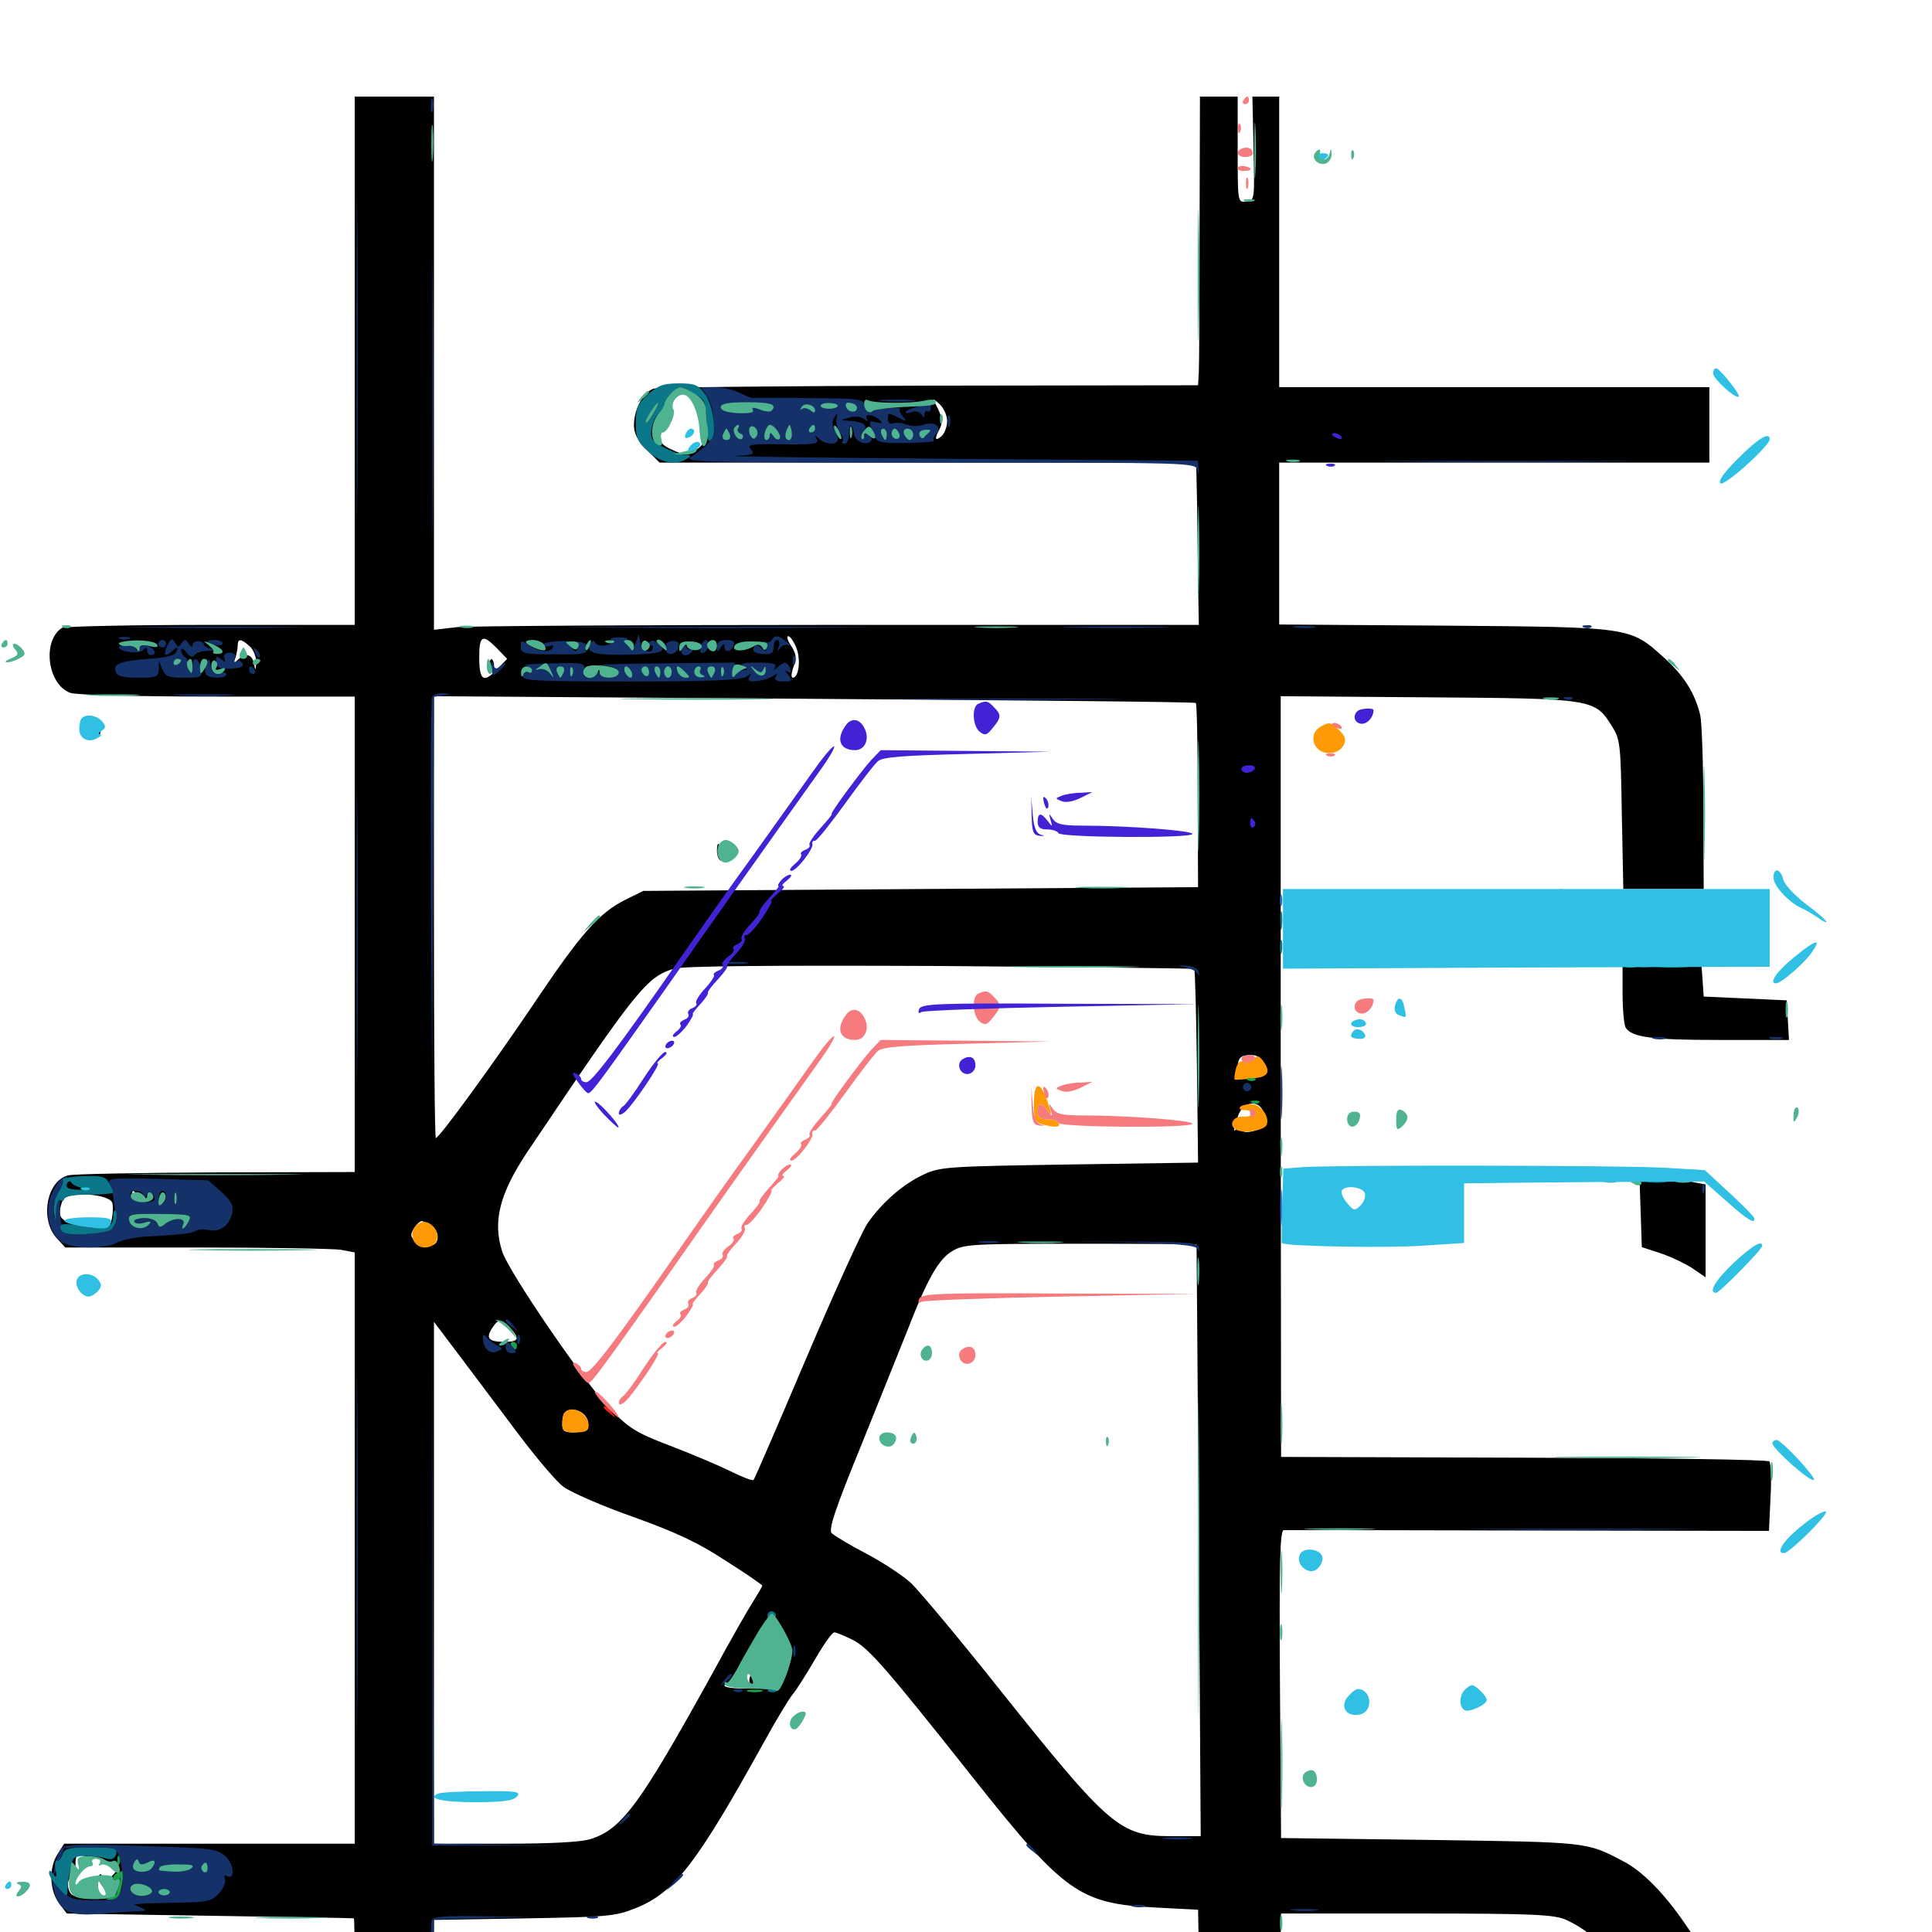 <svg xmlns="http://www.w3.org/2000/svg" viewBox="0 -1000 1000 1000">
	<path fill="#000000" d="M183.594 -813.281V-676.562H108.984C67.773 -676.562 33.203 -675.781 32.031 -675C21.68 -668.164 24.609 -645.703 36.328 -641.406C39.062 -640.234 71.875 -639.453 112.5 -639.453H183.594V-516.406V-393.359L111.914 -393.164C72.266 -392.969 37.891 -392.383 35.156 -391.602C24.023 -388.672 20.508 -368.555 29.492 -358.984L33.789 -354.297H101.367C138.477 -354.297 172.266 -353.711 176.367 -353.125L183.594 -351.758V-198.828V-45.703H108.398H33.203L29.883 -40.43C25.195 -33.398 25.586 -21.68 30.469 -15.039L34.57 -9.57L108.594 -8.398C149.219 -7.812 182.812 -7.227 183.203 -7.031C183.398 -6.836 183.594 6.055 183.594 21.68V50H204.102H224.609V21.875V-6.25L271.094 -7.031C314.258 -7.812 318.164 -8.008 328.906 -12.305C349.023 -20.312 360.547 -35.156 395.508 -98.438C401.758 -109.766 408.398 -120.703 410.156 -122.852C412.109 -125 417.188 -133.203 421.68 -140.82C426.172 -148.633 430.664 -155.078 431.836 -155.078C432.812 -155.078 437.109 -153.32 441.406 -151.172C449.609 -147.07 458.594 -136.719 505.469 -77.539C550.781 -20.508 559.18 -14.648 597.461 -12.695L620.117 -11.523L620.703 19.336L621.289 50H641.602H661.914L662.5 20.117L663.086 -9.57H733.398C795.117 -9.57 804.492 -8.984 810.742 -6.25C828.711 2.148 837.5 15.234 839.258 36.523L840.43 50H861.719H883.203L882.422 30.078L881.836 9.961L871.875 -4.688C861.133 -20.312 849.805 -31.836 839.648 -36.914C821.094 -46.68 821.484 -46.484 740.234 -47.656L663.086 -48.633L662.5 -128.32C662.109 -191.211 662.5 -207.812 664.453 -208.008C665.82 -208.008 722.852 -208.008 791.211 -207.812L915.625 -207.617L916.406 -224.805C916.992 -234.18 916.602 -242.773 915.82 -243.555C915.234 -244.531 858.008 -245.312 788.867 -245.508L663.086 -245.898L662.891 -442.773V-639.648L739.062 -639.062C824.805 -638.477 825.586 -638.281 834.375 -624.023C838.672 -617.383 838.867 -614.453 839.453 -578.516L840.234 -539.844H860.938H881.836L881.641 -581.445C881.641 -604.102 880.859 -625.977 880.078 -629.688C877.344 -641.211 871.68 -650.195 861.328 -659.57C843.555 -675.586 844.531 -675.391 747.656 -676.172L662.109 -676.758V-718.555V-760.547H773.438H884.766V-780.078V-799.609H773.438H662.109V-874.805V-950H655.078H648.242L648.828 -923.242C649.414 -896.484 649.414 -896.289 645.117 -895.703C640.625 -895.117 640.625 -895.117 640.625 -922.461V-950H630.859H621.094L620.898 -882.227C620.898 -844.727 620.703 -811.133 620.508 -807.422L620.117 -800.586L481.445 -800.391C405.078 -800.195 340.82 -799.609 338.281 -798.828C333.008 -797.07 328.125 -788.281 328.125 -779.883C328.125 -775.586 330.078 -771.875 334.766 -767.188L341.406 -760.547H480.273H619.141L619.531 -742.578C619.727 -732.617 619.922 -713.672 620.117 -700.586L620.508 -676.562H434.57C332.227 -676.562 243.164 -675.977 236.523 -675.391L224.609 -674.023V-812.109V-950H204.102H183.594ZM356.25 -796.289C357.031 -795.312 358.789 -794.727 359.961 -794.727C361.328 -794.727 362.305 -793.75 362.305 -792.383C362.305 -791.211 362.891 -789.453 363.867 -788.672C364.648 -787.891 365.234 -783.398 365.234 -778.906C365.234 -772.07 364.258 -769.727 360.352 -767.188C356.25 -764.453 354.492 -764.453 349.609 -766.406C340.43 -770.312 339.453 -772.461 343.359 -783.203C345.117 -788.477 347.461 -793.945 348.242 -795.312C350 -797.852 354.102 -798.438 356.25 -796.289ZM490.234 -782.031C490.234 -779.102 488.867 -775.586 487.305 -774.219C483.789 -771.289 483.594 -772.852 486.523 -778.32C487.891 -781.25 487.695 -783.789 485.547 -788.281C482.422 -794.336 482.422 -794.336 486.328 -790.82C488.477 -788.867 490.234 -784.961 490.234 -782.031ZM379.883 -789.648C380.469 -790.82 384.18 -791.602 387.891 -791.406C397.07 -790.82 393.164 -787.5 382.031 -786.719C374.805 -786.328 373.438 -786.719 374.414 -789.258C375.195 -791.406 375.977 -791.406 376.953 -789.844C378.125 -788.086 378.711 -788.086 379.883 -789.648ZM472.266 -790.43C474.023 -791.016 472.07 -791.406 467.773 -791.211C463.477 -791.211 461.914 -790.82 464.453 -790.43C466.797 -790.039 470.312 -790.039 472.266 -790.43ZM256.836 -653.125C250.195 -646.289 248.047 -647.852 248.047 -660.156C248.047 -670.898 249.805 -671.875 256.641 -665.039L262.5 -658.984ZM412.109 -664.844C414.648 -658.984 413.477 -649.219 410.352 -649.219C409.375 -649.219 409.57 -651.758 410.742 -654.883C412.5 -659.375 412.109 -661.523 409.57 -665.625C407.617 -668.359 407.031 -670.703 408.008 -670.703C408.984 -670.703 410.742 -668.164 412.109 -664.844ZM56.25 -665.43C55.273 -668.164 42.969 -669.922 42.969 -667.188C42.969 -664.844 47.656 -662.891 53.125 -662.891C55.273 -662.891 56.641 -663.867 56.25 -665.43ZM129.297 -665.43C131.25 -663.672 132.617 -659.961 132.617 -657.227C132.227 -652.539 132.227 -652.539 131.445 -656.641C130.469 -661.328 127.148 -662.305 123.242 -658.594C121.094 -656.445 120.703 -656.641 121.875 -659.57C122.461 -661.523 123.047 -664.453 123.047 -666.016C123.047 -669.531 124.805 -669.531 129.297 -665.43ZM362.695 -664.453C363.281 -665.82 363.086 -667.578 362.5 -668.164C361.914 -668.945 361.328 -667.773 361.523 -665.625C361.523 -663.477 362.109 -662.891 362.695 -664.453ZM385.742 -666.992C383.984 -669.727 382.812 -669.141 382.812 -665.625C382.812 -664.062 383.789 -663.281 384.766 -663.867C385.938 -664.648 386.328 -666.016 385.742 -666.992ZM396.289 -664.648C395.703 -666.211 394.336 -667.773 393.164 -668.164C390.625 -669.141 387.695 -665.234 389.453 -663.477C390.039 -662.695 390.625 -663.281 390.625 -664.844C390.625 -666.797 391.211 -666.797 393.945 -664.648C396.68 -662.305 397.07 -662.305 396.289 -664.648ZM112.695 -662.5C113.281 -663.867 113.086 -665.625 112.5 -666.211C111.914 -666.992 111.328 -665.82 111.523 -663.672C111.523 -661.523 112.109 -660.938 112.695 -662.5ZM290.625 -650.195C291.211 -650.781 290.625 -652.344 289.258 -653.711C287.305 -655.469 287.109 -655.273 288.281 -652.539C288.867 -650.586 290.039 -649.609 290.625 -650.195ZM320.312 -652.148C320.312 -653.711 318.75 -655.078 316.992 -654.883C314.844 -654.883 314.453 -654.297 316.016 -653.711C317.188 -653.32 317.969 -651.953 317.188 -650.977C316.602 -650 317.188 -649.219 318.164 -649.219C319.336 -649.219 320.312 -650.586 320.312 -652.148ZM325.586 -650.781C326.172 -652.148 325.977 -653.906 325.391 -654.492C324.805 -655.273 324.219 -654.102 324.414 -651.953C324.414 -649.805 325 -649.219 325.586 -650.781ZM380.273 -650.781C380.859 -652.148 380.664 -653.906 380.078 -654.492C379.492 -655.273 378.906 -654.102 379.102 -651.953C379.102 -649.805 379.688 -649.219 380.273 -650.781ZM618.945 -636.133C619.531 -635.742 619.922 -614.062 619.922 -588.086L620.117 -540.82L476.562 -539.844L333.008 -538.867L323.828 -534.375C310.156 -527.539 300.977 -517.188 276.953 -481.445C255.664 -449.805 227.344 -410.938 225.586 -410.938C225 -410.938 224.609 -462.305 224.609 -525.195V-639.648L421.484 -638.281C529.688 -637.5 618.555 -636.719 618.945 -636.133ZM618.164 -498.438C618.555 -498.047 619.141 -475.391 619.531 -448.047L620.117 -398.242L553.711 -397.266C491.406 -396.289 486.719 -396.094 478.32 -392.188C467.383 -387.109 456.641 -377.734 449.023 -366.797C445.898 -362.109 431.641 -330.664 417.188 -296.68C402.734 -262.695 390.625 -234.57 390.039 -233.984C389.453 -233.398 383.984 -235.547 377.734 -238.672C371.289 -241.797 357.422 -247.656 346.68 -251.758C329.297 -258.398 325.781 -260.547 315.43 -271.094C302.539 -284.375 263.477 -341.406 259.961 -352.148C254.883 -367.773 258.594 -382.227 273.047 -403.906C329.492 -487.891 334.766 -494.531 349.023 -498.633C354.102 -500 397.266 -500.391 486.914 -500C558.789 -499.414 617.773 -498.828 618.164 -498.438ZM654.102 -449.609C656.445 -443.555 655.273 -442.188 647.266 -442.188C641.602 -442.188 640.625 -442.773 640.625 -446.68C640.625 -452.539 641.992 -453.906 647.852 -453.906C650.781 -453.906 653.125 -452.344 654.102 -449.609ZM654.102 -424.219C656.055 -418.75 653.906 -415.625 647.461 -414.258C643.945 -413.672 642.578 -414.258 642.578 -416.602C642.578 -419.336 642.188 -419.336 640.625 -416.797C638.086 -412.891 638.281 -414.844 640.82 -422.461C643.555 -430.078 651.562 -431.055 654.102 -424.219ZM71.094 -380.469C71.68 -378.906 71.484 -378.125 70.312 -378.711C69.141 -379.297 68.359 -380.664 68.359 -381.836C68.359 -384.57 69.727 -383.984 71.094 -380.469ZM85.938 -379.492C85.938 -380.664 85.156 -381.836 84.375 -382.422C83.398 -383.008 82.617 -382.227 82.617 -380.664C82.617 -379.102 83.398 -377.734 84.375 -377.734C85.156 -377.734 85.938 -378.516 85.938 -379.492ZM58.203 -377.148C58.594 -375.195 58.398 -371.289 57.812 -368.75C56.641 -364.062 55.859 -363.867 47.266 -365.039C30.664 -367.383 28.906 -369.141 32.422 -378.711C34.375 -383.594 57.227 -382.227 58.203 -377.148ZM79.102 -379.688C78.516 -380.859 77.539 -381.641 76.953 -381.641C76.562 -381.641 76.172 -380.859 76.172 -379.688C76.172 -378.711 77.148 -377.734 78.32 -377.734C79.297 -377.734 79.688 -378.711 79.102 -379.688ZM222.852 -366.016C226.953 -363.672 227.93 -357.227 224.219 -355.664C220.508 -354.297 212.891 -357.617 212.891 -360.742C212.891 -363.086 216.602 -367.969 218.359 -367.969C218.75 -367.969 220.703 -366.992 222.852 -366.016ZM619.336 -355.859C619.336 -355.469 619.922 -286.523 620.508 -202.539L621.484 -49.609H606.445C579.688 -49.609 574.609 -53.906 517.188 -125.781C496.289 -152.148 475.586 -176.758 471.484 -180.664C467.188 -184.57 456.836 -191.406 448.242 -195.898C439.648 -200.391 431.641 -205.273 430.469 -206.445C428.711 -208.203 432.422 -219.336 445.703 -251.758C455.273 -275.391 466.016 -302.344 469.727 -311.523C479.883 -337.695 485.742 -348.242 492.773 -352.344C498.633 -356.055 502.93 -356.25 559.18 -356.25C592.188 -356.25 619.141 -356.055 619.336 -355.859ZM266.016 -310.352C268.75 -306.641 267.578 -305.469 260.938 -305.469C252.734 -305.469 251.172 -307.422 255.078 -313.086C257.617 -316.797 258.594 -316.992 261.328 -314.844C263.281 -313.477 265.234 -311.523 266.016 -310.352ZM268.555 -257.422C277.539 -245.508 287.891 -233.203 291.602 -230.469C295.508 -227.539 311.719 -220.508 327.734 -214.844C350 -206.836 361.328 -201.562 375.586 -192.188C386.133 -185.547 394.531 -179.688 394.531 -179.297C394.531 -178.711 392.383 -175.195 389.844 -171.094C387.305 -167.188 377.93 -150.781 369.141 -134.57C331.055 -65.625 321.875 -53.125 305.469 -48.047C300.391 -46.484 284.18 -45.703 260.938 -45.703H224.609V-180.664V-315.82L238.477 -297.461C246.094 -287.305 259.57 -269.336 268.555 -257.422ZM302.734 -267.383C306.445 -262.891 303.516 -258.594 296.875 -258.594C291.992 -258.594 291.016 -259.375 291.016 -263.086C291.016 -265.625 291.602 -268.359 292.383 -268.945C294.531 -271.289 300.195 -270.508 302.734 -267.383ZM392.188 -147.852C387.109 -146.484 387.891 -143.945 393.945 -142.578C397.266 -141.602 399.609 -141.992 400.781 -143.75C402.148 -145.703 402.539 -145.703 401.758 -143.359C401.367 -141.406 398.633 -140.43 393.945 -140.43C390.234 -140.43 386.328 -139.844 385.547 -139.062C384.766 -138.086 386.914 -137.5 390.43 -137.5C393.945 -137.5 396.289 -136.719 395.508 -135.547C394.922 -134.57 393.164 -134.18 391.797 -134.766C390.234 -135.352 388.672 -134.18 388.086 -131.836C387.305 -128.711 388.281 -127.734 392.383 -127.148C395.117 -126.758 392.383 -126.172 386.328 -125.977C380.078 -125.977 375 -126.562 375 -127.539C375 -128.516 376.953 -128.906 379.492 -128.32C382.422 -127.734 383.008 -127.93 381.25 -129.102C377.93 -131.641 387.695 -149.219 392.188 -149.023C395.117 -148.828 395.117 -148.633 392.188 -147.852ZM397.852 -130.469C398.633 -131.055 397.461 -131.641 395.312 -131.445C393.164 -131.445 392.578 -130.859 394.141 -130.273C395.508 -129.688 397.266 -129.883 397.852 -130.469ZM55.859 -35.742C57.031 -34.766 58.594 -34.57 59.18 -35.352C59.961 -35.938 60.547 -35.156 60.547 -33.398C60.547 -31.641 58.789 -29.297 56.641 -28.125C53.711 -26.562 52.734 -26.562 52.734 -28.32C52.734 -29.688 52.148 -30.273 51.562 -29.688C49.414 -27.344 54.883 -19.922 57.812 -21.094C59.57 -21.68 60.156 -21.289 59.57 -20.312C58.008 -17.773 51.367 -17.773 49.805 -20.312C49.219 -21.484 47.461 -22.266 46.289 -22.266C44.922 -22.266 45.117 -21.484 46.875 -20.312C49.219 -18.75 48.828 -18.359 45.312 -18.359C42.773 -18.359 41.211 -19.141 41.797 -20.117C42.383 -21.094 41.602 -22.266 40.039 -22.852C38.086 -23.633 37.695 -23.047 38.477 -20.898C39.258 -18.75 38.867 -18.164 37.5 -19.141C34.57 -20.898 34.375 -28.125 37.109 -28.125C38.281 -28.125 39.062 -30.859 39.062 -34.18C39.062 -40.234 39.258 -40.234 46.484 -38.867C50.391 -38.086 54.688 -36.719 55.859 -35.742ZM81.055 -33.984C79.688 -36.133 79.102 -36.133 72.266 -33.984C67.969 -32.617 68.164 -32.422 74.805 -32.227C79.297 -32.031 81.836 -32.812 81.055 -33.984ZM60.547 -25.391C60.547 -25.781 59.18 -26.172 57.617 -26.172C56.055 -26.172 54.688 -25.391 54.688 -24.219C54.688 -23.242 56.055 -22.852 57.617 -23.438C59.18 -24.219 60.547 -25 60.547 -25.391ZM77.734 -19.336C78.32 -19.922 77.734 -21.484 76.367 -22.852C74.414 -24.609 74.219 -24.414 75.391 -21.68C75.977 -19.727 77.148 -18.75 77.734 -19.336ZM649.414 18.75C648.828 19.727 643.359 20.703 637.5 20.703C631.641 20.703 626.953 19.727 626.953 18.75C626.953 17.578 632.227 16.797 638.867 16.797C646.094 16.797 650.195 17.578 649.414 18.75ZM253.125 -657.227C252.344 -655.859 252.148 -654.297 252.734 -653.711C254.492 -651.953 256.445 -654.492 255.469 -657.227C254.688 -659.375 254.297 -659.375 253.125 -657.227ZM371.094 -559.57C371.094 -557.422 371.875 -555.273 372.852 -554.688C373.633 -554.102 374.023 -555.859 373.438 -558.398C372.461 -564.258 371.094 -564.844 371.094 -559.57ZM437.695 -471.094C435.938 -466.406 436.523 -463.672 439.258 -463.672C440.234 -463.672 440.43 -465.82 439.844 -468.555C439.258 -471.68 439.844 -473.438 441.406 -473.438C442.773 -473.438 443.359 -472.07 442.578 -470.508C441.992 -468.945 442.383 -467.578 443.555 -467.578C444.727 -467.578 444.922 -466.797 444.336 -465.625C443.75 -464.648 444.141 -463.672 445.312 -463.672C446.484 -463.672 447.266 -466.016 446.875 -468.945C446.094 -475.977 440.039 -477.344 437.695 -471.094ZM382.812 -133.398C382.812 -134.57 383.789 -135.547 384.766 -135.547C385.938 -135.547 386.719 -135.156 386.719 -134.766C386.719 -134.18 385.938 -133.203 384.766 -132.617C383.789 -132.031 382.812 -132.422 382.812 -133.398ZM41.797 -624.805C40.234 -620.898 42.578 -617.969 46.875 -617.969C51.367 -617.969 53.125 -620.508 51.562 -624.609C50 -628.516 43.164 -628.711 41.797 -624.805ZM50.391 -622.461C50.781 -620.898 49.414 -619.922 47.07 -619.922C44.727 -619.922 42.969 -621.094 42.969 -623.047C42.969 -626.562 49.023 -625.977 50.391 -622.461ZM806.25 -538.477C804.688 -539.062 805.273 -539.648 807.422 -539.648C809.57 -539.844 810.742 -539.258 809.961 -538.672C809.375 -538.086 807.617 -537.891 806.25 -538.477ZM839.844 -485.742C839.844 -477.344 840.625 -469.531 841.406 -468.164C844.531 -463.086 854.883 -461.719 889.844 -461.719H925.977L925.391 -472.07L924.805 -482.227L903.32 -483.203L881.836 -484.18L881.25 -492.578L880.664 -500.781H860.156H839.844ZM849.219 -372.07L849.805 -354.492L859.375 -351.367C864.648 -349.609 872.07 -346.094 875.977 -343.555L882.812 -338.867V-362.891V-386.914L875.586 -388.281C871.484 -388.867 863.867 -389.453 858.398 -389.453H848.633ZM412.109 -112.109C410.352 -110.938 410.156 -110.156 411.523 -110.156C412.695 -110.156 414.453 -111.133 415.039 -112.109C416.602 -114.453 415.82 -114.453 412.109 -112.109Z"/>
	<path fill="#ff9906" d="M683.203 -623.633C679.102 -621.289 678.711 -615.82 682.031 -612.5C685.742 -608.789 692.969 -609.766 695.312 -614.062C696.875 -616.992 696.484 -618.75 693.359 -621.875C688.867 -626.367 687.891 -626.562 683.203 -623.633ZM649.414 -452.148C648.633 -450.781 646.484 -450 644.531 -450.586C641.992 -451.172 640.625 -450.195 639.648 -446.68C639.062 -443.945 638.672 -441.602 639.062 -441.211C639.453 -441.016 643.359 -441.211 648.047 -441.797C656.641 -442.578 658.008 -444.922 653.711 -450.977C651.562 -453.516 650.586 -453.906 649.414 -452.148ZM535.156 -428.906C535.156 -420.508 535.742 -419.141 539.648 -417.969C546.094 -416.211 549.219 -416.602 547.852 -418.75C547.266 -419.922 544.531 -420.703 541.797 -420.703C538.477 -420.703 537.109 -421.68 537.109 -424.609C537.109 -429.492 538.867 -429.492 542.188 -425.195C544.531 -422.266 544.531 -422.852 542.383 -429.297C538.477 -440.82 535.156 -440.625 535.156 -428.906ZM641.797 -426.953C641.211 -425.977 642.383 -425.391 644.141 -425.391C645.898 -425.586 647.656 -424.805 647.852 -423.633C648.047 -422.656 646.094 -421.875 643.555 -422.07C638.281 -422.461 635.547 -417.578 639.844 -415.234C643.945 -413.086 654.297 -414.844 655.664 -417.773C657.227 -422.266 652.539 -428.516 647.461 -428.516C644.922 -428.516 642.383 -427.734 641.797 -426.953ZM215.039 -365.234C211.328 -360.742 214.258 -354.297 219.922 -354.297C225.391 -354.297 228.125 -359.18 225.195 -363.867C222.461 -368.164 217.969 -368.75 215.039 -365.234ZM292.383 -268.945C291.602 -268.359 291.016 -265.625 291.016 -263.086C291.016 -259.18 291.992 -258.594 297.852 -258.594C303.125 -258.594 304.688 -259.375 304.688 -262.109C304.688 -268.359 296.289 -273.047 292.383 -268.945Z"/>
	<path fill="#ef2218" d="M312.5 -271.484C312.5 -271.094 314.062 -269.531 316.016 -268.164C318.945 -265.625 319.141 -265.82 316.602 -268.945C314.062 -272.07 312.5 -273.047 312.5 -271.484Z"/>
	<path fill="#1ca14c" d="M646.094 -440.82C644.531 -441.406 645.117 -441.992 647.266 -441.992C649.414 -442.188 650.586 -441.602 649.805 -441.016C649.219 -440.43 647.461 -440.234 646.094 -440.82ZM648.047 -429.102C646.484 -429.688 647.07 -430.273 649.219 -430.273C651.367 -430.469 652.539 -429.883 651.758 -429.297C651.172 -428.711 649.414 -428.516 648.047 -429.102ZM264.648 -303.516C265.234 -302.539 266.211 -301.562 266.797 -301.562C267.188 -301.562 267.578 -302.539 267.578 -303.516C267.578 -304.688 266.602 -305.469 265.43 -305.469C264.453 -305.469 264.062 -304.688 264.648 -303.516ZM387.305 -124.414C385.352 -125 386.914 -125.391 390.625 -125.391C394.336 -125.391 395.898 -125 394.141 -124.414C392.188 -124.023 389.062 -124.023 387.305 -124.414ZM60.742 -36.719C60.742 -34.57 61.328 -33.984 61.914 -35.547C62.5 -36.914 62.305 -38.672 61.719 -39.258C61.133 -40.039 60.547 -38.867 60.742 -36.719ZM61.133 -30.664C59.766 -30.273 58.594 -28.906 58.594 -27.93C58.594 -26.758 59.57 -26.562 60.938 -27.344C62.5 -28.32 62.695 -27.734 61.914 -25.391C61.133 -23.438 60.547 -21.289 60.547 -20.312C60.547 -19.336 58.984 -18.164 57.227 -17.773C54.102 -16.992 54.102 -16.797 57.031 -16.602C58.789 -16.602 60.938 -17.188 61.523 -18.359C62.5 -20.117 64.648 -32.227 63.867 -31.836C63.672 -31.836 62.305 -31.25 61.133 -30.664Z"/>
	<path fill="#143269" d="M184.57 -815.234C184.57 -740.625 184.766 -709.961 184.961 -747.461C185.352 -784.766 185.352 -845.703 184.961 -883.203C184.766 -920.508 184.57 -889.844 184.57 -815.234ZM223.047 -945.117C223.047 -941.992 223.438 -940.82 224.023 -942.773C224.414 -944.531 224.414 -947.266 224.023 -948.633C223.438 -949.805 223.047 -948.438 223.047 -945.117ZM223.633 -793.75C223.633 -728.711 223.828 -702.148 224.023 -734.57C224.414 -767.188 224.414 -820.312 224.023 -852.734C223.828 -885.352 223.633 -858.789 223.633 -793.75ZM366.016 -794.727C370.117 -788.672 370.508 -775.391 366.992 -771.094C365.43 -769.141 361.719 -766.211 358.398 -764.062C352.734 -760.742 355.664 -760.547 485.742 -760.547C617.578 -760.547 618.945 -760.547 619.727 -756.641C620.508 -753.32 620.508 -753.516 620.312 -757.031L620.117 -761.523L495.117 -762.5C426.367 -763.086 374.805 -763.672 380.664 -764.062C389.648 -764.453 390.82 -764.844 388.672 -767.383C386.719 -769.727 388.281 -770.117 399.805 -770.117C421.875 -769.727 424.219 -770.117 422.656 -772.852C421.484 -774.805 421.875 -774.805 424.023 -772.852C427.148 -769.727 433.594 -769.531 433.594 -772.461C433.594 -773.633 432.812 -775.977 431.836 -777.93C430.664 -780.078 430.664 -782.227 432.031 -784.18C433.594 -786.523 433.789 -786.328 433.008 -783.789C432.422 -782.031 433.203 -778.711 434.57 -776.562C436.133 -774.609 436.719 -772.266 436.133 -771.484C435.547 -770.898 435.938 -770.312 437.109 -770.312C438.477 -770.312 439.453 -772.656 439.453 -775.586C439.453 -781.25 441.406 -780.664 442.188 -774.805C442.578 -772.852 444.727 -771.094 446.875 -770.703C451.172 -770.117 452.734 -773.047 449.219 -775.195C448.242 -775.781 447.266 -775.391 447.266 -774.023C447.266 -772.656 446.68 -772.266 446.094 -772.852C445.312 -773.633 445.703 -775.391 447.07 -776.953C449.609 -779.883 446.68 -781.836 438.867 -782.227C434.961 -782.422 434.961 -782.617 439.453 -783.789C442.188 -784.766 445.508 -784.375 447.07 -783.203C449.219 -781.641 449.609 -781.641 448.633 -783.398C446.875 -786.133 452.344 -785.547 455.469 -782.422C457.031 -780.859 456.641 -780.664 453.516 -781.445C449.609 -782.422 449.609 -782.031 451.562 -776.562C453.906 -770.703 453.906 -770.703 469.141 -770.703C477.539 -770.898 483.984 -771.289 483.398 -771.875C482.812 -772.461 483.398 -774.219 484.766 -775.586C487.891 -779.297 483.398 -782.227 477.734 -780.078C475.391 -779.297 471.68 -779.297 469.141 -780.273C466.797 -781.25 463.672 -781.445 462.305 -780.859C460.742 -780.273 459.57 -781.25 459.57 -783.008C459.57 -786.523 459.961 -786.523 465.43 -783.594C469.141 -781.641 469.336 -781.836 467.383 -784.375C466.016 -785.938 465.234 -787.695 465.82 -788.086C467.188 -789.648 454.102 -788.672 451.562 -787.109C449.805 -786.133 448.633 -786.914 447.852 -789.648C446.875 -793.555 445.508 -793.75 419.141 -793.945C404.102 -794.141 390.82 -794.141 390.039 -793.945C389.258 -793.75 385.938 -795.117 382.812 -796.68C379.688 -798.242 374.023 -799.609 369.922 -799.609H362.891ZM400 -789.453C400.391 -791.016 396.484 -791.797 386.914 -791.797C375.586 -791.797 373.047 -791.211 373.047 -788.672C373.047 -786.133 375.195 -785.742 386.133 -786.523C393.75 -786.914 399.609 -788.281 400 -789.453ZM421.875 -787.5C421.875 -790.43 416.406 -791.992 414.844 -789.258C414.062 -787.891 414.062 -787.5 415.039 -788.281C415.82 -789.062 417.773 -788.867 419.336 -787.695C420.898 -786.328 421.875 -786.133 421.875 -787.5ZM433.594 -790.039C433.594 -790.82 431.445 -791.406 428.711 -791.406C426.172 -791.406 424.414 -790.625 424.805 -789.648C425.977 -787.891 433.594 -788.086 433.594 -790.039ZM444.922 -789.453C445.898 -792.773 438.281 -792.578 436.914 -789.062C436.133 -787.305 437.305 -786.523 440.039 -786.719C442.188 -786.914 444.336 -788.086 444.922 -789.453ZM383.789 -772.656C384.57 -773.438 384.375 -775.391 383.203 -777.344C382.227 -779.102 380.859 -779.688 380.273 -778.711C378.906 -776.562 382.227 -770.898 383.789 -772.656ZM391.602 -774.219C392.383 -775.391 392.188 -777.344 391.016 -778.516C388.477 -781.055 386.523 -777.734 388.477 -774.414C389.844 -772.461 390.43 -772.461 391.602 -774.219ZM402.344 -777.148C399.023 -781.055 397.07 -780.859 395.898 -776.172C395.312 -774.023 395.703 -772.266 396.68 -772.266C397.656 -772.266 398.438 -773.438 398.438 -774.805C398.438 -776.367 399.023 -776.172 400.391 -774.219C401.367 -772.656 402.734 -772.07 403.516 -772.852C404.297 -773.438 403.711 -775.391 402.344 -777.148ZM409.375 -772.852C409.961 -773.438 410.156 -775.586 409.57 -777.539C408.789 -780.859 408.789 -780.859 407.227 -777.539C405.664 -774.023 407.227 -770.703 409.375 -772.852ZM414.844 -776.953C413.477 -780.469 412.109 -781.055 412.109 -778.32C412.109 -777.148 412.891 -775.781 414.062 -775.195C415.234 -774.609 415.43 -775.391 414.844 -776.953ZM421.875 -778.125C421.875 -779.297 421.484 -780.078 421.094 -780.078C420.508 -780.078 419.531 -779.297 418.945 -778.125C418.359 -777.148 418.75 -776.172 419.727 -776.172C420.898 -776.172 421.875 -777.148 421.875 -778.125ZM377.734 -775.195C376.953 -776.758 376.367 -778.125 375.977 -778.125C375.586 -778.125 375 -776.758 374.219 -775.195C373.633 -773.438 374.219 -772.266 375.977 -772.266C377.734 -772.266 378.32 -773.438 377.734 -775.195ZM458.984 -775.195C458.984 -776.758 458.203 -778.125 457.031 -778.125C456.055 -778.125 455.664 -776.758 456.25 -775.195C457.031 -773.633 457.812 -772.266 458.203 -772.266C458.594 -772.266 458.984 -773.633 458.984 -775.195ZM465.43 -775.586C464.844 -776.953 463.867 -778.125 463.086 -778.125C462.305 -778.125 461.523 -776.953 461.523 -775.586C461.523 -774.023 462.695 -772.852 464.062 -772.852C465.43 -772.852 466.016 -774.023 465.43 -775.586ZM472.656 -775.195C472.656 -776.758 471.289 -778.125 469.727 -778.125C467.969 -778.125 467.383 -776.953 467.969 -775.195C468.75 -773.633 469.922 -772.266 470.898 -772.266C471.875 -772.266 472.656 -773.633 472.656 -775.195ZM481.25 -776.562C482.031 -777.344 481.055 -777.734 478.906 -777.539C476.562 -777.344 475.391 -776.367 475.977 -774.609C476.562 -773.242 477.734 -772.656 478.32 -773.633C478.906 -774.414 480.273 -775.781 481.25 -776.562ZM456.641 -792.383C451.953 -792.773 455.273 -793.164 463.867 -793.164C472.461 -793.164 476.172 -792.773 472.266 -792.383C468.164 -791.992 461.133 -791.992 456.641 -792.383ZM475.195 -789.648C471.68 -788.672 468.75 -787.305 468.75 -786.719C468.75 -785.938 470.312 -786.133 472.07 -786.719C473.828 -787.5 475.977 -786.914 476.953 -785.547C478.125 -783.398 478.516 -783.594 478.516 -785.547C478.516 -786.914 479.297 -787.695 480.078 -787.109C481.055 -786.523 481.836 -787.305 481.836 -788.867C481.836 -790.43 481.641 -791.797 481.641 -791.602C481.445 -791.602 478.516 -790.625 475.195 -789.648ZM490.625 -782.031C490.625 -779.297 491.016 -778.32 491.602 -779.688C491.992 -780.859 491.992 -783.203 491.602 -784.57C491.016 -785.742 490.625 -784.766 490.625 -782.031ZM725.977 -761.133C696.875 -761.328 720.703 -761.523 779.297 -761.523C837.891 -761.523 861.719 -761.328 832.422 -761.133C803.32 -760.742 755.273 -760.742 725.977 -761.133ZM73.828 -675.195C53.125 -675.391 69.531 -675.586 110.352 -675.586C151.172 -675.586 168.164 -675.391 148.047 -675.195C127.93 -674.805 94.531 -674.805 73.828 -675.195ZM309.18 -675.195C274.023 -675.391 302.344 -675.586 372.07 -675.586C441.992 -675.586 470.703 -675.391 436.133 -675.195C401.562 -674.805 344.531 -674.805 309.18 -675.195ZM555.273 -675.195C542.578 -675.391 552.539 -675.781 577.148 -675.781C601.953 -675.781 612.305 -675.391 600.195 -675.195C588.086 -674.805 567.969 -674.805 555.273 -675.195ZM670.508 -675.195C667.383 -675.586 669.531 -675.977 674.805 -675.977C680.273 -675.977 682.617 -675.586 680.273 -675.195C677.734 -674.805 673.438 -674.805 670.508 -675.195ZM819.922 -675.195C818.359 -675.781 818.945 -676.367 821.094 -676.367C823.242 -676.562 824.414 -675.977 823.633 -675.391C823.047 -674.805 821.289 -674.609 819.922 -675.195ZM62.109 -669.336C60.742 -669.922 61.719 -670.312 64.453 -670.312C67.188 -670.312 68.164 -669.922 66.992 -669.336C65.625 -668.945 63.281 -668.945 62.109 -669.336ZM86.523 -665.625C84.18 -660.547 85.547 -659.57 89.648 -663.477C91.797 -665.43 92.188 -665.234 91.406 -662.891C90.82 -660.742 86.719 -659.766 76.953 -658.984C62.109 -657.812 58.203 -656.445 59.961 -652.148C60.547 -650 64.062 -649.219 71.484 -649.219C81.055 -649.219 82.031 -649.609 82.227 -653.711V-658.008L83.984 -653.711C85.547 -649.805 87.305 -649.219 95.312 -649.219C104.492 -649.219 104.883 -649.414 103.906 -654.102C102.734 -660.156 99.609 -660.547 99.609 -654.688C99.609 -651.172 99.219 -650.781 97.852 -653.125C96.68 -654.688 96.289 -656.445 96.875 -657.227C97.266 -658.008 96.875 -659.18 95.703 -659.961C94.727 -660.547 93.75 -662.305 93.75 -663.477C93.75 -664.844 95.117 -664.258 96.484 -662.305C98.242 -659.961 99.609 -659.57 100.586 -660.742C101.172 -661.914 104.102 -663.086 107.031 -663.086C110.352 -663.281 111.133 -663.672 108.984 -664.258C107.031 -664.648 105.469 -665.82 105.469 -666.602C105.469 -667.383 104.102 -668.164 102.539 -668.164C100.977 -668.164 99.609 -667.188 99.609 -666.016C99.609 -664.844 98.633 -665.234 97.656 -666.797C96.094 -669.336 95.508 -669.336 93.945 -666.992C92.578 -664.844 91.992 -664.844 90.625 -667.383C89.062 -669.922 88.477 -669.727 86.523 -665.625ZM92.188 -656.641C93.359 -657.812 93.945 -659.375 93.555 -659.961C92.188 -661.328 89.844 -658.984 89.844 -656.25C89.844 -655.078 90.82 -655.273 92.188 -656.641ZM316.406 -668.75C317.773 -667.773 316.992 -666.797 314.258 -666.211C311.719 -665.43 309.18 -666.016 308.398 -666.992C307.422 -668.555 306.641 -668.555 305.859 -666.992C302.734 -662.305 307.422 -660.742 324.414 -661.133C342.578 -661.523 345.898 -662.695 340.625 -666.797C338.281 -668.945 337.305 -668.945 335.352 -666.797C333.594 -664.844 333.594 -664.648 335.547 -665.625C336.719 -666.406 337.891 -666.016 337.891 -665.039C337.891 -660.938 332.227 -662.891 331.445 -667.383L330.664 -671.68L329.102 -667.383C327.93 -664.062 327.148 -663.672 325.195 -665.43C323.828 -666.797 323.438 -668.359 324.609 -668.945C325.586 -669.531 323.633 -670.117 320.312 -670.117C316.992 -670.117 315.234 -669.531 316.406 -668.75ZM399.414 -668.75C398.633 -667.578 397.266 -667.188 396.289 -667.773C395.312 -668.555 395.117 -667.383 395.898 -665.43C397.07 -662.5 396.68 -662.305 394.141 -664.453C391.602 -666.406 390.82 -666.406 390.039 -664.453C389.453 -662.695 391.211 -661.719 394.727 -661.523C399.219 -661.133 400.391 -661.914 400.391 -664.844C400.391 -666.992 401.172 -668.75 402.344 -668.75C403.32 -668.75 403.711 -667.188 403.125 -665.43C402.148 -662.695 402.344 -662.5 403.906 -664.648C404.883 -666.016 407.031 -666.602 408.398 -666.016C409.961 -665.234 409.375 -666.016 407.422 -667.578C402.93 -671.289 401.172 -671.484 399.414 -668.75ZM82.031 -666.797C82.031 -665.82 83.008 -664.844 83.984 -664.844C85.156 -664.844 85.938 -665.82 85.938 -666.797C85.938 -667.969 85.156 -668.75 83.984 -668.75C83.008 -668.75 82.031 -667.969 82.031 -666.797ZM107.422 -667.969C107.422 -668.359 109.18 -668.75 111.328 -668.75C113.477 -668.75 115.234 -667.969 115.234 -666.992C115.234 -666.016 113.477 -665.625 111.328 -666.211C109.18 -666.797 107.422 -667.578 107.422 -667.969ZM269.531 -665.234C269.531 -661.719 271.094 -661.328 286.719 -661.328C301.758 -661.133 303.906 -661.523 303.906 -664.648C303.906 -667.383 301.953 -667.969 292.578 -668.164C286.328 -668.164 281.25 -667.383 281.25 -666.406C281.25 -665.234 282.617 -665.039 284.375 -665.625C285.938 -666.211 286.719 -666.016 286.133 -664.844C284.375 -661.914 278.906 -662.5 273.828 -666.016C269.922 -668.75 269.531 -668.75 269.531 -665.234ZM298.828 -664.844C298.828 -663.867 298.438 -662.891 298.047 -662.891C297.461 -662.891 296.484 -663.867 295.898 -664.844C295.312 -666.016 295.703 -666.797 296.68 -666.797C297.852 -666.797 298.828 -666.016 298.828 -664.844ZM344.336 -664.453C344.727 -659.961 350.391 -660.742 351.172 -665.234C351.562 -667.578 350.586 -668.359 347.852 -668.164C345.508 -667.969 344.141 -666.602 344.336 -664.453ZM362.695 -665.039C362.109 -662.5 362.695 -661.523 364.062 -662.109C365.43 -662.695 366.602 -664.258 366.602 -665.82C366.602 -670.117 363.867 -669.336 362.695 -665.039ZM371.094 -665.43C371.094 -662.5 371.484 -662.305 373.047 -664.844C374.219 -666.797 375 -666.992 375 -665.43C375 -661.914 378.32 -662.305 379.688 -665.82C380.469 -667.969 379.492 -668.75 375.977 -668.75C372.656 -668.75 371.094 -667.578 371.094 -665.43ZM61.523 -664.648C63.086 -662.305 72.07 -661.523 74.023 -663.477C75.586 -665.039 76.172 -664.844 76.172 -663.281C76.172 -661.914 77.148 -660.938 78.125 -660.938C81.25 -660.938 80.273 -664.258 76.758 -665.625C75 -666.406 72.852 -665.82 71.875 -664.453C71.094 -663.086 70.312 -662.891 70.312 -664.062C70.312 -665.039 68.164 -666.016 65.625 -666.016C62.891 -666.016 61.133 -665.43 61.523 -664.648ZM352.93 -664.258C351.562 -660.352 356.25 -659.57 358.594 -663.281C359.375 -664.453 359.18 -664.844 357.812 -664.062C356.836 -663.477 355.469 -663.867 355.078 -665.234C354.492 -666.797 353.711 -666.406 352.93 -664.258ZM132.031 -662.305C132.617 -660.352 133.789 -659.375 134.375 -659.961C134.961 -660.547 134.375 -662.109 133.008 -663.477C131.055 -665.234 130.859 -665.039 132.031 -662.305ZM116.211 -659.18C116.992 -657.031 116.797 -657.031 114.453 -658.789C112.109 -660.742 111.523 -660.547 111.914 -657.422C112.109 -654.492 113.477 -653.711 119.336 -653.906C124.219 -654.102 126.172 -654.883 125.586 -656.445C125 -657.812 123.633 -658.398 122.461 -657.617C121.289 -656.836 120.898 -657.617 121.484 -659.18C122.266 -661.133 121.289 -662.109 118.945 -662.109C116.406 -662.109 115.43 -661.133 116.211 -659.18ZM410.352 -657.812C410.352 -655.664 410.938 -655.078 411.523 -656.641C412.109 -658.008 411.914 -659.766 411.328 -660.352C410.742 -661.133 410.156 -659.961 410.352 -657.812ZM106.836 -656.445C106.055 -654.297 105.859 -651.953 106.641 -650.977C108.008 -648.633 117.188 -648.633 117.188 -650.977C117.188 -651.953 115.43 -652.344 113.477 -651.758C110.547 -650.977 109.57 -651.953 108.984 -655.469C108.398 -659.375 108.203 -659.57 106.836 -656.445ZM254.492 -654.688C254.688 -649.805 254.883 -649.609 258.203 -652.539C262.305 -656.25 262.891 -658.594 258.984 -655.273C256.836 -653.32 256.055 -653.711 255.273 -656.445C254.688 -658.398 254.492 -657.617 254.492 -654.688ZM272.07 -655.664C273.828 -655.078 275.391 -653.906 275.391 -652.93C275.391 -651.758 274.609 -651.367 273.633 -651.953C272.656 -652.539 271.484 -651.758 270.703 -650.195C269.727 -647.656 277.148 -647.266 326.562 -647.266C368.555 -647.266 384.18 -648.047 386.523 -649.805C388.867 -651.758 389.062 -651.562 387.891 -649.609C386.719 -647.656 387.695 -647.07 391.797 -647.461C394.922 -647.852 398.633 -649.023 400.195 -650.195C402.344 -651.562 402.734 -651.562 401.562 -649.805C400.586 -648.047 401.758 -647.266 405.469 -647.266C410.156 -647.266 410.352 -647.656 408.008 -650.586C406.25 -652.734 406.055 -653.32 407.617 -652.344C409.375 -651.367 409.766 -651.953 408.984 -653.906C407.617 -657.617 405.859 -657.812 402.539 -654.688C400.391 -652.734 400 -652.734 401.172 -654.688C402.148 -656.445 400 -657.031 392.188 -657.031C384.766 -657.031 382.617 -656.445 384.766 -655.078C387.305 -653.516 387.305 -653.125 384.375 -653.125C382.617 -653.125 380.664 -651.953 380.078 -650.781C379.297 -649.414 379.297 -650.195 379.688 -652.734L380.469 -657.031L342.188 -656.641C320.898 -656.445 307.422 -656.055 312.109 -655.664C317.578 -655.078 320.312 -653.906 320.312 -651.953C320.312 -648.633 311.328 -648.242 309.961 -651.758C309.18 -653.711 308.789 -653.711 308.789 -651.758C308.594 -650.391 306.836 -649.219 304.883 -649.219C302.148 -649.219 301.367 -650.195 302.148 -653.125C303.125 -656.836 302.148 -657.031 285.938 -656.641C276.367 -656.445 270.117 -656.055 272.07 -655.664ZM286.133 -651.758C285.547 -653.125 283.203 -654.297 281.055 -654.492C276.367 -654.883 276.562 -654.492 282.617 -651.367C286.133 -649.609 286.914 -649.609 286.133 -651.758ZM291.797 -652.148C292.383 -653.906 291.797 -655.078 290.039 -655.078C288.281 -655.078 287.695 -653.906 288.281 -652.148C289.062 -650.586 289.648 -649.219 290.039 -649.219C290.43 -649.219 291.016 -650.586 291.797 -652.148ZM296.289 -650.781C296.875 -652.148 296.68 -653.906 296.094 -654.492C295.508 -655.273 294.922 -654.102 295.117 -651.953C295.117 -649.805 295.703 -649.219 296.289 -650.781ZM326.953 -652.148C326.172 -653.711 325 -655.078 324.023 -655.078C323.242 -655.078 322.852 -653.711 323.438 -652.148C324.219 -650.586 325.391 -649.219 326.367 -649.219C327.148 -649.219 327.539 -650.586 326.953 -652.148ZM335.938 -651.953C335.938 -653.711 335.156 -655.078 333.984 -655.078C333.008 -655.078 332.031 -654.297 332.031 -653.32C332.031 -652.148 333.008 -650.781 333.984 -650.195C335.156 -649.609 335.938 -650.391 335.938 -651.953ZM341.797 -652.148C341.797 -653.711 341.016 -655.078 339.844 -655.078C338.867 -655.078 338.477 -653.711 339.062 -652.148C339.844 -650.586 340.625 -649.219 341.016 -649.219C341.406 -649.219 341.797 -650.586 341.797 -652.148ZM347.656 -652.148C347.656 -653.711 346.875 -655.078 345.703 -655.078C344.727 -655.078 343.75 -653.711 343.75 -652.148C343.75 -650.586 344.727 -649.219 345.703 -649.219C346.875 -649.219 347.656 -650.586 347.656 -652.148ZM354.688 -652.148C353.125 -653.711 351.367 -655.078 350.781 -655.078C350.195 -655.078 350.195 -653.711 350.781 -652.148C351.562 -650.586 353.32 -649.219 354.883 -649.219C357.227 -649.219 357.227 -649.609 354.688 -652.148ZM362.5 -653.32C363.086 -654.297 362.5 -655.078 361.523 -655.078C360.352 -655.078 359.375 -653.711 359.375 -652.148C359.375 -650.586 360.938 -649.219 362.891 -649.414C364.844 -649.414 365.234 -650 363.672 -650.586C362.5 -650.977 361.719 -652.344 362.5 -653.32ZM369.922 -652.148C370.508 -653.906 369.922 -655.078 368.164 -655.078C366.406 -655.078 365.82 -653.906 366.406 -652.148C367.188 -650.586 367.773 -649.219 368.164 -649.219C368.555 -649.219 369.141 -650.586 369.922 -652.148ZM374.414 -650.781C375 -652.148 374.805 -653.906 374.219 -654.492C373.633 -655.273 373.047 -654.102 373.242 -651.953C373.242 -649.805 373.828 -649.219 374.414 -650.781ZM395.117 -653.516C394.336 -651.562 393.555 -651.562 391.016 -653.516C388.086 -655.859 387.891 -655.664 390.43 -652.734C393.164 -649.023 396.68 -649.805 396.289 -653.711C396.289 -655.273 395.898 -655.273 395.117 -653.516ZM128.906 -653.125C128.906 -652.148 129.883 -651.172 131.055 -651.172C132.031 -651.172 132.422 -652.148 131.836 -653.125C131.25 -654.297 130.273 -655.078 129.688 -655.078C129.297 -655.078 128.906 -654.297 128.906 -653.125ZM92.383 -640.039C84.961 -640.43 91.016 -640.625 105.469 -640.625C119.922 -640.625 125.977 -640.43 118.75 -640.039C111.328 -639.648 99.609 -639.648 92.383 -640.039ZM223.633 -639.062C223.047 -637.695 222.852 -592.969 223.047 -539.844L223.633 -443.164L224.219 -541.211L224.609 -639.258L229.102 -640.039L233.398 -640.82L228.906 -641.211C226.562 -641.211 224.023 -640.234 223.633 -639.062ZM472.266 -638.086C445.117 -638.281 466.797 -638.477 520.508 -638.477C574.219 -638.477 596.484 -638.281 569.922 -638.086C543.359 -637.695 499.414 -637.695 472.266 -638.086ZM810.156 -638.086C808.594 -638.672 809.18 -639.258 811.328 -639.258C813.477 -639.453 814.648 -638.867 813.867 -638.281C813.281 -637.695 811.523 -637.5 810.156 -638.086ZM184.57 -515.43C184.57 -447.852 184.766 -420.312 184.961 -454.492C185.352 -488.672 185.352 -544.141 184.961 -577.539C184.766 -611.133 184.57 -583.203 184.57 -515.43ZM374.609 -501.367C371.094 -501.758 373.438 -502.148 379.883 -502.148C386.328 -502.148 389.258 -501.758 386.328 -501.367C383.398 -500.977 378.125 -500.977 374.609 -501.367ZM613.281 -499.414C616.016 -498.828 618.945 -497.461 619.727 -496.094C620.898 -494.727 621.094 -494.922 620.508 -496.875C620.117 -498.438 617.383 -500 614.062 -500.195C609.18 -500.391 608.984 -500.195 613.281 -499.414ZM849.219 -499.414C847.656 -500 848.242 -500.586 850.391 -500.586C852.539 -500.781 853.711 -500.195 852.93 -499.609C852.344 -499.023 850.586 -498.828 849.219 -499.414ZM856.055 -462.305C854.102 -462.891 855.273 -463.281 858.398 -463.281C861.719 -463.281 863.086 -462.891 861.914 -462.305C860.547 -461.914 857.812 -461.914 856.055 -462.305ZM916.602 -462.305C914.648 -462.891 915.82 -463.281 918.945 -463.281C922.266 -463.281 923.633 -462.891 922.461 -462.305C921.094 -461.914 918.359 -461.914 916.602 -462.305ZM662.891 -434.375C662.891 -422.07 663.086 -416.992 663.477 -423.242C663.867 -429.297 663.867 -439.453 663.477 -445.703C663.086 -451.758 662.891 -446.68 662.891 -434.375ZM643.75 -438.477C642.969 -437.5 643.359 -436.133 644.336 -435.547C645.312 -434.766 646.68 -435.156 647.266 -436.133C648.047 -437.109 647.656 -438.477 646.68 -439.062C645.703 -439.844 644.336 -439.453 643.75 -438.477ZM31.836 -389.844C30.469 -389.062 28.125 -385.156 26.562 -381.445C22.852 -372.852 25.391 -361.719 31.836 -357.227C36.914 -353.516 53.906 -353.32 60.547 -356.836C63.281 -358.203 69.922 -359.57 75.195 -359.961C94.141 -360.938 99.023 -361.523 101.172 -362.891C102.344 -363.672 105.469 -363.867 108.203 -363.281C114.062 -362.305 118.555 -365.43 120.117 -371.875C121.094 -375.977 119.922 -378.125 114.648 -383.008L107.812 -389.062L81.445 -389.844C58.398 -390.43 55.273 -390.039 56.641 -387.5C58.984 -382.812 60.742 -367.188 58.984 -364.844C57.227 -362.305 37.109 -359.766 33.984 -361.719C30.664 -363.672 29.883 -381.836 32.812 -387.109C35.547 -391.797 35.352 -392.188 31.836 -389.844ZM74.414 -381.25C74.414 -379.297 74.805 -379.297 75.586 -381.25C76.562 -383.789 80.078 -382.617 80.078 -379.492C80.078 -376.562 68.945 -377.539 67.578 -380.664C66.797 -382.617 67.773 -383.594 70.312 -383.594C72.461 -383.594 74.219 -382.422 74.414 -381.25ZM85.938 -380.859C85.938 -379.297 85.156 -377.344 83.984 -376.758C83.008 -376.172 82.031 -377.344 82.031 -379.492C82.031 -381.836 83.008 -383.594 83.984 -383.594C85.156 -383.594 85.938 -382.422 85.938 -380.859ZM91.211 -377.344C90.625 -375.977 90.234 -376.953 90.234 -379.688C90.234 -382.422 90.625 -383.398 91.211 -382.227C91.602 -380.859 91.602 -378.516 91.211 -377.344ZM28.711 -370.508C28.125 -368.555 27.734 -370.117 27.734 -373.828C27.734 -377.539 28.125 -379.102 28.711 -377.344C29.102 -375.391 29.102 -372.266 28.711 -370.508ZM97.656 -367.773C95.312 -363.477 93.359 -362.695 94.922 -366.602C96.094 -369.922 89.453 -369.727 85.352 -366.406C83.008 -364.453 82.227 -364.453 81.445 -366.797C80.664 -368.555 77.93 -369.531 74.414 -369.531C71.094 -369.336 68.945 -368.555 69.531 -367.578C70.117 -366.602 72.461 -366.406 74.805 -367.188C78.125 -368.164 78.516 -367.773 76.953 -366.016C73.828 -362.891 67.578 -364.258 66.797 -368.359C66.211 -371.484 67.969 -371.875 82.812 -371.68C98.633 -371.484 99.414 -371.289 97.656 -367.773ZM881.055 -384.375C881.055 -382.227 881.641 -381.641 882.227 -383.203C882.812 -384.57 882.617 -386.328 882.031 -386.914C881.445 -387.695 880.859 -386.523 881.055 -384.375ZM507.422 -356.836C504.883 -357.227 506.836 -357.617 511.719 -357.617C516.602 -357.617 518.555 -357.227 516.211 -356.836C513.672 -356.445 509.766 -356.445 507.422 -356.836ZM586.914 -356.836C608.594 -356.25 618.555 -355.469 619.727 -353.711C620.898 -351.953 621.094 -352.148 620.508 -354.297C619.922 -356.836 614.453 -357.227 587.695 -357.227L555.664 -357.422ZM184.57 -196.094C184.57 -112.891 184.766 -78.711 184.961 -120.508C185.352 -162.109 185.352 -230.078 184.961 -271.875C184.766 -313.477 184.57 -279.297 184.57 -196.094ZM261.719 -316.406C261.719 -316.016 263.281 -314.453 265.234 -313.086C268.164 -310.547 268.359 -310.742 265.82 -313.867C263.281 -316.992 261.719 -317.969 261.719 -316.406ZM223.633 -179.492V-44.727H258.789L293.945 -44.531L259.375 -45.117L224.609 -45.703L224.023 -180.078L223.633 -314.258ZM250 -307.422C250 -302.148 253.32 -299.023 257.031 -300.391C260.547 -301.758 260.547 -301.953 256.836 -303.906C254.688 -305.078 252.344 -307.031 251.562 -308.203C250.586 -309.57 250 -309.375 250 -307.422ZM267.773 -306.25C267.773 -304.102 268.359 -303.516 268.945 -305.078C269.531 -306.445 269.336 -308.203 268.75 -308.789C268.164 -309.57 267.578 -308.398 267.773 -306.25ZM261.719 -302.539C261.719 -300.977 263.086 -299.609 264.844 -299.609C267.578 -299.609 267.578 -300.195 265.625 -302.539C264.258 -304.102 262.891 -305.469 262.5 -305.469C262.109 -305.469 261.719 -304.102 261.719 -302.539ZM770.117 -208.398C743.359 -208.594 765.234 -208.789 818.359 -208.789C871.484 -208.789 893.359 -208.594 866.797 -208.398C840.039 -208.008 796.68 -208.008 770.117 -208.398ZM410.547 -145.312C410.547 -142.578 410.938 -141.602 411.523 -142.969C411.914 -144.141 411.914 -146.484 411.523 -147.852C410.938 -149.023 410.547 -148.047 410.547 -145.312ZM374.805 -130.273C372.266 -127.148 372.461 -126.953 375.586 -129.492C378.711 -132.031 379.688 -133.594 378.125 -133.594C377.734 -133.594 376.172 -132.031 374.805 -130.273ZM380.469 -124.414C378.906 -125 379.492 -125.586 381.641 -125.586C383.789 -125.781 384.961 -125.195 384.18 -124.609C383.594 -124.023 381.836 -123.828 380.469 -124.414ZM322.07 -58.008C319.531 -54.883 319.727 -54.688 322.852 -57.227C325.977 -59.766 326.953 -61.328 325.391 -61.328C325 -61.328 323.438 -59.766 322.07 -58.008ZM603.125 -48.242C599.609 -48.633 602.344 -49.023 609.375 -49.023C616.406 -49.023 619.141 -48.633 615.82 -48.242C612.305 -47.852 606.445 -47.852 603.125 -48.242ZM31.641 -43.164C30.273 -41.602 28.906 -37.5 28.32 -33.789C27.148 -27.344 27.148 -27.344 30.078 -34.961C31.836 -39.258 33.203 -42.969 33.203 -43.359C33.203 -43.555 39.258 -43.75 46.68 -43.75C61.328 -43.75 61.133 -43.945 63.281 -31.445C63.867 -28.32 63.477 -23.828 62.5 -21.094C60.742 -16.797 59.57 -16.406 48.828 -16.406C38.672 -16.406 36.133 -17.188 31.836 -21.484L26.758 -26.562L28.125 -20.898C30.469 -10.938 36.328 -8.008 50.781 -9.375C57.812 -9.961 66.602 -10.547 70.312 -10.742C75.977 -10.742 76.367 -11.133 73.242 -12.5L69.336 -14.258L73.242 -14.648C75.391 -14.844 84.375 -15.039 93.164 -15.234C107.227 -15.43 109.766 -16.016 113.281 -19.922C115.625 -22.461 116.992 -25.781 116.406 -27.344C115.82 -29.102 116.211 -29.688 117.188 -29.102C121.68 -26.367 121.484 -34.57 116.992 -38.867C112.5 -43.164 110.547 -43.359 73.047 -44.531C40.82 -45.703 33.398 -45.312 31.641 -43.164ZM76.367 -35.938C73.633 -34.57 72.266 -34.766 71.875 -36.328C71.289 -38.086 70.703 -38.086 69.531 -36.328C66.992 -32.031 69.727 -31.055 83.398 -31.25C100.977 -31.641 101.562 -31.836 101.562 -33.594C101.562 -34.375 96.68 -34.961 90.82 -34.766C84.961 -34.57 80.078 -35.352 80.078 -36.328C80.078 -37.305 78.32 -37.109 76.367 -35.938ZM107.422 -32.812C107.422 -36.328 106.25 -36.914 104.492 -34.18C103.906 -33.203 104.297 -31.836 105.469 -31.055C106.445 -30.469 107.422 -31.25 107.422 -32.812ZM78.711 -21.289C78.906 -20.117 76.953 -18.945 74.414 -18.75C69.336 -17.969 65.234 -22.266 68.75 -24.414C71.289 -26.172 78.32 -23.828 78.711 -21.289ZM87.891 -20.703C87.891 -21.484 86.523 -22.266 84.961 -22.266C83.398 -22.266 82.031 -21.484 82.031 -20.703C82.031 -19.727 83.398 -18.945 84.961 -18.945C86.523 -18.945 87.891 -19.727 87.891 -20.703ZM531.25 -44.922C531.25 -44.531 532.812 -42.969 534.766 -41.602C537.695 -39.062 537.891 -39.258 535.352 -42.383C532.812 -45.508 531.25 -46.484 531.25 -44.922ZM348.438 -25.781L344.727 -21.289L349.219 -25C353.32 -28.516 354.492 -30.078 352.93 -30.078C352.539 -30.078 350.586 -28.125 348.438 -25.781ZM586.523 -13.086C584.57 -13.672 585.742 -14.062 588.867 -14.062C592.188 -14.062 593.555 -13.672 592.383 -13.086C591.016 -12.695 588.281 -12.695 586.523 -13.086ZM669.531 -11.133C666.016 -11.523 668.359 -11.914 674.805 -11.914C681.25 -11.914 684.18 -11.523 681.25 -11.133C678.32 -10.742 673.047 -10.742 669.531 -11.133ZM223.438 -6.055C223.047 -4.688 222.852 8.789 223.242 23.633L223.828 50.977L224.219 22.266L224.609 -6.445L249.609 -7.227L274.414 -7.812L249.414 -8.203C230.469 -8.398 224.219 -8.008 223.438 -6.055ZM304.297 -7.227C302.93 -7.812 303.906 -8.203 306.641 -8.203C309.375 -8.203 310.352 -7.812 309.18 -7.227C307.812 -6.836 305.469 -6.836 304.297 -7.227ZM184.375 21.68C184.375 37.695 184.766 44.141 184.961 35.742C185.352 27.344 185.352 14.258 184.961 6.445C184.766 -1.367 184.375 5.469 184.375 21.68ZM881.25 17.773C881.25 20.898 881.641 22.07 882.227 20.117C882.617 18.359 882.617 15.625 882.227 14.258C881.641 13.086 881.25 14.453 881.25 17.773ZM634.375 16.211C631.836 15.82 633.789 15.43 638.672 15.43C643.555 15.43 645.508 15.82 643.164 16.211C640.625 16.602 636.719 16.602 634.375 16.211ZM881.445 37.305C881.445 44.727 881.836 47.656 882.227 43.555C882.617 39.648 882.617 33.398 882.227 29.883C881.836 26.562 881.445 29.688 881.445 37.305Z"/>
	<path fill="#f67b7f" d="M643.555 -948.047C642.969 -947.07 643.359 -946.094 644.336 -946.094C645.508 -946.094 646.484 -947.07 646.484 -948.047C646.484 -949.219 646.094 -950 645.703 -950C645.117 -950 644.141 -949.219 643.555 -948.047ZM640.82 -933.203C640.82 -931.055 641.406 -930.469 641.992 -932.031C642.578 -933.398 642.383 -935.156 641.797 -935.742C641.211 -936.523 640.625 -935.352 640.82 -933.203ZM643.164 -923.242C639.258 -921.875 640.234 -918.75 644.531 -918.75C646.68 -918.75 648.438 -919.531 648.438 -920.508C648.438 -923.047 646.094 -924.219 643.164 -923.242ZM640.625 -912.891C640.625 -911.914 642.383 -911.328 644.531 -911.523C648.633 -911.719 648.047 -913.477 643.555 -914.062C641.992 -914.258 640.625 -913.672 640.625 -912.891ZM644.922 -905.078C644.922 -902.344 645.312 -901.367 645.898 -902.734C646.289 -903.906 646.289 -906.25 645.898 -907.617C645.312 -908.789 644.922 -907.812 644.922 -905.078ZM689.453 -625C689.453 -626.562 693.164 -625.781 694.336 -623.828C694.922 -622.656 694.141 -622.461 692.578 -623.047C690.82 -623.633 689.453 -624.609 689.453 -625ZM687.109 -608.789C685.547 -609.375 686.133 -609.961 688.281 -609.961C690.43 -610.156 691.602 -609.57 690.82 -608.984C690.234 -608.398 688.477 -608.203 687.109 -608.789ZM506.445 -485.742C502.93 -484.375 503.32 -474.414 507.031 -471.289C509.766 -469.141 510.742 -469.336 513.867 -473.242C518.359 -478.711 518.359 -480.078 514.453 -483.984C511.328 -487.305 510.352 -487.5 506.445 -485.742ZM702.539 -481.836C699.805 -479.297 701.367 -475.391 704.883 -475.391C708.008 -475.391 710.938 -478.906 710.938 -482.422C710.938 -483.789 703.906 -483.398 702.539 -481.836ZM438.086 -475C432.422 -467.578 434.57 -461.719 442.578 -461.719C447.852 -461.719 450.391 -467.773 447.266 -473.438C444.922 -477.93 440.82 -478.516 438.086 -475ZM420.703 -450.586C415.43 -443.164 401.562 -423.633 389.648 -407.031C377.539 -390.43 360.547 -366.211 351.562 -353.32C319.141 -306.641 306.25 -289.844 303.516 -289.844C301.953 -289.844 300.781 -290.625 300.781 -291.602C300.781 -292.578 299.414 -293.75 297.852 -294.531C295.703 -295.312 296.289 -293.75 299.219 -289.844C301.562 -286.523 303.906 -283.984 304.492 -284.18C306.25 -284.18 311.328 -291.211 344.141 -337.695C370.898 -375.977 394.336 -408.984 424.023 -450.586C429.297 -457.812 432.617 -463.672 431.641 -463.672C430.664 -463.672 425.781 -457.812 420.703 -450.586ZM450.781 -456.445C445.117 -450 429.102 -428.516 430.469 -428.516C430.859 -428.516 428.32 -425.391 424.609 -421.289C421.094 -417.383 418.555 -413.672 418.945 -412.695C419.531 -411.914 418.555 -410.742 416.797 -410.156C415.039 -409.375 414.062 -408.398 414.648 -407.812C415.234 -407.031 413.867 -404.883 411.523 -402.93C409.18 -400.977 408.203 -399.414 409.57 -399.219C412.305 -399.219 421.094 -410.547 420.508 -413.086C420.117 -414.062 420.703 -414.844 421.875 -414.844C422.852 -414.844 429.883 -423.633 437.5 -434.18C445.117 -444.727 452.734 -454.688 454.492 -456.055C456.836 -458.203 468.555 -458.984 500.781 -459.766L543.945 -460.938L499.805 -461.328L455.859 -461.719ZM642.578 -451.953C642.578 -450.977 643.75 -450 645.312 -450C646.875 -450 648.828 -450.977 649.414 -451.953C650 -453.125 648.828 -453.906 646.68 -453.906C644.336 -453.906 642.578 -453.125 642.578 -451.953ZM549.414 -438.086C546.094 -436.719 546.094 -436.719 549.414 -435.352C551.562 -434.375 555.469 -435.156 559.18 -436.914L565.43 -440.039L559.18 -439.648C555.859 -439.648 551.367 -438.867 549.414 -438.086ZM533.984 -427.539C534.18 -419.336 534.766 -417.773 538.086 -417.383C541.016 -417.188 541.016 -417.383 538.672 -417.969C536.328 -418.75 535.156 -421.68 534.57 -428.125L533.789 -437.305ZM540.43 -434.18C541.211 -431.641 541.992 -430.664 542.578 -432.227C542.969 -433.594 542.383 -435.742 541.406 -436.719C539.844 -438.281 539.648 -437.5 540.43 -434.18ZM537.109 -424.609C537.109 -421.68 538.477 -420.703 541.797 -420.703C544.531 -420.703 547.266 -419.922 547.852 -418.75C549.414 -416.406 617.188 -416.016 617.188 -418.359C617.188 -420.117 583.398 -422.656 560.156 -422.656C549.805 -422.656 546.68 -423.438 544.922 -426.172C542.969 -429.102 542.773 -429.102 543.75 -425.586C544.922 -421.875 544.727 -421.875 542.188 -425.195C538.867 -429.492 537.109 -429.492 537.109 -424.609ZM647.07 -423.633C647.07 -422.07 647.852 -421.289 648.828 -421.875C649.805 -422.461 650 -423.828 649.414 -424.805C647.656 -427.344 647.07 -426.953 647.07 -423.633ZM404.297 -394.336C402.93 -392.773 402.344 -391.406 402.93 -391.406C403.516 -391.406 401.367 -388.672 398.242 -385.352C395.117 -381.836 392.773 -378.711 393.164 -378.32C393.75 -377.93 391.406 -374.805 388.477 -371.68C385.352 -368.359 383.203 -364.844 383.789 -364.062C384.375 -363.281 383.398 -361.914 381.641 -361.328C379.883 -360.547 378.906 -359.57 379.688 -358.789C380.273 -358.203 379.102 -356.25 376.953 -354.883C374.805 -353.32 373.438 -351.367 374.023 -350.391C374.609 -349.609 373.633 -348.242 371.875 -347.656C370.117 -346.875 368.945 -345.898 369.531 -345.312C370.117 -344.922 367.969 -341.602 365.039 -338.477C361.914 -335.156 359.766 -331.641 360.352 -330.859C360.938 -330.078 359.961 -328.711 358.203 -328.125C356.641 -327.539 355.664 -326.172 356.25 -325.195C356.836 -324.219 356.055 -322.852 354.297 -322.266C352.539 -321.484 351.562 -320.508 352.148 -319.727C352.93 -319.141 351.953 -317.383 350 -316.016C348.242 -314.648 347.656 -313.281 349.023 -313.281C350.195 -313.281 353.125 -316.016 355.469 -319.141C357.812 -322.461 359.18 -325 358.594 -325C358.008 -325 359.766 -327.344 362.5 -330.273C365.039 -333.008 366.797 -335.742 366.406 -336.133C366.016 -336.523 368.359 -339.648 371.484 -342.969C374.609 -346.289 376.758 -349.414 376.367 -349.805C375.781 -350.195 378.125 -353.32 381.055 -356.445C384.18 -359.766 386.133 -363.281 385.547 -364.258C384.961 -365.234 385.352 -366.016 386.523 -366.016C387.5 -366.016 391.211 -369.922 394.531 -374.805C397.852 -379.688 400 -383.594 399.219 -383.594C398.633 -383.594 400 -385.352 402.539 -387.5C405.078 -389.453 406.445 -391.211 405.469 -391.406C404.297 -391.406 405.273 -392.773 407.422 -394.336C409.375 -395.898 410.156 -397.266 408.984 -397.266C407.812 -397.266 405.664 -395.898 404.297 -394.336ZM475.781 -327.734C475 -325.781 475.391 -325.195 476.953 -326.172C478.32 -326.953 510.938 -328.125 549.609 -328.906L620.117 -330.273L548.633 -330.469C485.547 -330.859 476.758 -330.469 475.781 -327.734ZM344.727 -309.375C344.141 -308.398 344.336 -307.422 345.508 -307.422C346.484 -307.422 348.047 -308.398 348.633 -309.375C349.219 -310.547 349.023 -311.328 347.852 -311.328C346.875 -311.328 345.312 -310.547 344.727 -309.375ZM333.203 -291.992C328.516 -284.57 323.633 -277.93 322.461 -277.344C321.289 -276.562 320.312 -275 320.312 -273.828C320.312 -272.656 321.484 -272.852 323.438 -274.414C327.539 -277.93 342.383 -299.609 340.43 -299.609C339.648 -299.609 340.82 -300.977 342.969 -302.539C344.922 -304.102 345.703 -305.469 344.336 -305.469C342.969 -305.469 338.086 -299.414 333.203 -291.992ZM498.242 -301.758C494.531 -299.414 497.07 -293.359 501.367 -294.141C503.32 -294.531 504.883 -296.484 504.883 -298.438C504.883 -302.734 502.148 -304.102 498.242 -301.758ZM312.305 -273.438C316.016 -269.531 319.531 -266.406 319.922 -266.406C321.875 -266.406 310.938 -278.906 308.398 -279.688C306.836 -280.273 308.789 -277.344 312.305 -273.438Z"/>
	<path fill="#0b7889" d="M335.547 -795.898C330.078 -791.016 329.102 -788.867 329.102 -781.055C329.102 -773.242 330.078 -771.094 335.547 -766.211C341.992 -760.352 350 -758.984 355.469 -762.5C358.008 -764.062 357.812 -764.453 354.883 -764.453C350.977 -764.453 339.453 -769.922 337.695 -772.656C335.938 -775.391 337.891 -783.594 341.016 -786.133C342.578 -787.305 343.75 -789.453 343.75 -790.82C343.75 -791.992 345.508 -794.727 347.852 -796.68C351.562 -800.391 351.953 -800.391 358.594 -796.68C365.43 -792.969 365.43 -792.969 366.016 -775.781C366.016 -772.461 366.797 -771.094 367.969 -772.266C371.094 -775.391 369.336 -789.844 365.039 -795.898C361.523 -800.781 359.766 -801.562 351.367 -801.562C343.555 -801.562 340.625 -800.586 335.547 -795.898ZM338.281 -786.133C336.523 -783.008 334.766 -780.664 334.18 -781.055C333.398 -782.031 339.453 -791.797 340.82 -791.797C341.211 -791.797 340.039 -789.258 338.281 -786.133ZM662.695 -523.242C662.695 -518.945 663.086 -517.383 663.477 -519.922C663.867 -522.266 663.867 -525.781 663.477 -527.734C662.891 -529.492 662.5 -527.539 662.695 -523.242ZM662.5 -509.57C662.5 -506.445 662.891 -505.273 663.477 -507.227C663.867 -508.984 663.867 -511.719 663.477 -513.086C662.891 -514.258 662.5 -512.891 662.5 -509.57ZM841.406 -499.414C840.039 -500 841.016 -500.391 843.75 -500.391C846.484 -500.391 847.461 -500 846.289 -499.414C844.922 -499.023 842.578 -499.023 841.406 -499.414ZM858.789 -499.414C855.469 -499.805 858.789 -500.195 866.211 -500.195C873.828 -500.195 876.562 -499.805 872.461 -499.414C868.555 -499.023 862.305 -499.023 858.789 -499.414ZM32.422 -389.258C33.008 -388.281 32.031 -385.352 30.273 -382.812C28.516 -380.078 27.344 -375.586 27.93 -372.461C28.711 -367.383 28.711 -367.383 29.102 -373.438C29.102 -377.148 30.078 -379.492 31.25 -378.711C32.422 -378.125 33.203 -378.516 33.203 -379.492C33.203 -380.859 38.281 -381.641 45.898 -381.641C52.93 -381.641 58.594 -382.227 58.594 -382.812C58.594 -383.398 57.617 -385.547 56.445 -387.695C54.688 -391.016 52.734 -391.602 42.969 -391.211C36.523 -391.016 31.836 -390.039 32.422 -389.258ZM42.969 -384.961C46.289 -384.375 45.508 -384.18 40.82 -384.18C35.547 -384.375 33.984 -385.156 34.57 -387.109C35.352 -388.672 36.133 -389.062 36.914 -387.891C37.5 -386.719 40.234 -385.547 42.969 -384.961ZM853.125 -388.086C850.586 -388.477 852.539 -388.867 857.422 -388.867C862.305 -388.867 864.258 -388.477 861.914 -388.086C859.375 -387.695 855.469 -387.695 853.125 -388.086ZM58.594 -370.117C58.594 -364.453 54.297 -363.086 41.797 -365.43C33.789 -366.797 31.25 -366.797 31.25 -364.844C31.25 -361.328 35.742 -360.352 47.656 -361.523C57.227 -362.5 58.789 -363.281 59.766 -367.383C60.547 -369.922 60.547 -372.656 59.766 -373.242C59.18 -374.023 58.594 -372.461 58.594 -370.117ZM397.656 -165.039C396.875 -164.062 397.266 -162.695 398.242 -162.109C399.219 -161.328 400.586 -161.719 401.172 -162.695C401.953 -163.672 401.562 -165.039 400.586 -165.625C399.609 -166.406 398.242 -166.016 397.656 -165.039ZM398.047 -124.414C396.484 -125 397.07 -125.586 399.219 -125.586C401.367 -125.781 402.539 -125.195 401.758 -124.609C401.172 -124.023 399.414 -123.828 398.047 -124.414ZM32.227 -39.844C31.445 -37.695 30.273 -36.328 29.492 -36.914C28.516 -37.305 28.32 -35.352 28.711 -32.422C29.492 -28.32 29.102 -27.734 27.539 -30.078C25.977 -32.227 25.391 -32.227 25.391 -30.469C25.391 -29.102 27.539 -25.586 30.273 -22.852C34.375 -18.164 34.961 -17.969 34.961 -21.484C34.961 -27.148 36.523 -35.352 38.086 -37.891C39.453 -40.039 49.023 -39.844 56.445 -37.695C58.008 -37.305 59.766 -38.477 60.156 -40.43C60.742 -43.359 59.18 -43.75 47.07 -43.75C35.156 -43.75 33.398 -43.359 32.227 -39.844Z"/>
	<path fill="#4fb38f" d="M649.219 -921.68C649.219 -908.789 649.414 -903.711 649.805 -910.547C650.195 -917.188 650.195 -927.734 649.805 -933.984C649.414 -940.039 649.219 -934.57 649.219 -921.68ZM223.242 -925.586C223.242 -916.992 223.633 -913.672 224.023 -918.359C224.414 -922.852 224.414 -929.883 224.023 -933.984C223.633 -937.891 223.242 -934.18 223.242 -925.586ZM680.469 -920.508C678.711 -917.578 682.812 -914.062 686.328 -915.43C688.086 -916.211 689.258 -918.164 689.258 -920.117C689.062 -923.438 688.867 -923.438 688.086 -920.117C687.109 -916.406 682.227 -916.797 683.203 -920.508C683.789 -923.242 682.227 -923.242 680.469 -920.508ZM699.414 -919.531C699.414 -917.383 700 -916.797 700.586 -918.359C701.172 -919.727 700.977 -921.484 700.391 -922.07C699.805 -922.852 699.219 -921.68 699.414 -919.531ZM619.922 -857.227C619.922 -827.148 620.312 -815.039 620.508 -830.469C620.898 -845.898 620.898 -870.508 620.508 -885.156C620.312 -899.805 619.922 -887.305 619.922 -857.227ZM644.141 -895.898C642.773 -896.484 643.75 -896.875 646.484 -896.875C649.219 -896.875 650.195 -896.484 649.023 -895.898C647.656 -895.508 645.312 -895.508 644.141 -895.898ZM347.07 -796.094C345.117 -794.141 343.75 -791.797 343.75 -790.82C343.75 -789.844 342.578 -787.695 341.016 -786.133C336.523 -781.055 336.328 -771.289 340.625 -769.727C342.578 -768.945 342.969 -769.727 342.383 -772.461C341.797 -774.414 342.188 -776.172 343.164 -776.172C345.508 -776.172 350 -785.742 348.633 -787.891C346.875 -790.82 350 -795.703 353.516 -795.703C357.617 -795.703 361.719 -786.328 362.109 -776.758C362.305 -773.438 362.891 -770.117 363.672 -769.336C365.43 -767.578 367.188 -774.414 366.211 -779.102C365.82 -781.25 365.43 -785.156 365.43 -787.891C365.234 -791.211 363.281 -793.945 359.57 -796.289C352.344 -800.391 350.977 -800.391 347.07 -796.094ZM331.836 -794.336C329.297 -791.211 329.492 -791.016 332.617 -793.555C334.375 -794.922 335.938 -796.484 335.938 -796.875C335.938 -798.438 334.375 -797.461 331.836 -794.336ZM447.266 -791.016C447.266 -787.695 450 -785.352 451.758 -787.305C452.539 -787.891 458.984 -788.867 466.211 -789.258C483.789 -790.039 484.375 -790.234 484.375 -792.188C484.375 -793.359 481.641 -793.359 478.125 -792.578C471.094 -791.016 451.562 -791.211 449.023 -792.969C448.047 -793.555 447.266 -792.578 447.266 -791.016ZM336.719 -786.914C334.961 -784.18 333.789 -781.641 334.18 -781.055C334.766 -780.664 336.523 -783.008 338.281 -786.133C342.383 -793.164 341.211 -793.75 336.719 -786.914ZM373.047 -789.258C373.047 -787.5 376.172 -786.523 382.031 -786.133C387.891 -785.938 390.625 -786.523 389.648 -787.695C388.867 -789.258 390.039 -789.258 393.164 -788.086C395.898 -786.914 398.633 -786.719 399.219 -787.305C402.539 -790.625 399.219 -791.797 386.719 -791.797C376.758 -791.797 373.047 -791.016 373.047 -789.258ZM414.844 -789.258C414.062 -787.891 414.062 -787.5 415.039 -788.281C415.82 -789.062 417.773 -788.867 419.336 -787.695C420.898 -786.328 421.875 -786.133 421.875 -787.5C421.875 -790.43 416.406 -791.992 414.844 -789.258ZM424.805 -789.648C424.414 -790.625 426.172 -791.406 428.711 -791.406C431.445 -791.406 433.594 -790.82 433.594 -790.039C433.594 -788.086 425.977 -787.891 424.805 -789.648ZM437.891 -789.453C438.867 -786.523 443.359 -785.938 443.555 -788.867C443.555 -790.039 442.188 -791.211 440.234 -791.406C438.281 -791.992 437.305 -791.211 437.891 -789.453ZM486.523 -782.812C486.523 -780.664 487.109 -780.078 487.695 -781.641C488.281 -783.008 488.086 -784.766 487.5 -785.352C486.914 -786.133 486.328 -784.961 486.523 -782.812ZM380.078 -778.516C378.711 -776.172 382.422 -771.094 384.18 -773.047C384.961 -774.023 384.57 -775.195 383.203 -775.586C382.031 -776.172 381.25 -777.344 382.031 -778.32C382.617 -779.297 382.617 -780.078 382.031 -780.078C381.445 -780.078 380.664 -779.297 380.078 -778.516ZM388.086 -778.711C387.5 -777.734 387.695 -775.781 388.477 -774.414C389.844 -772.461 390.43 -772.461 391.602 -774.219C392.383 -775.391 392.188 -777.344 391.016 -778.516C390.039 -779.492 388.672 -779.688 388.086 -778.711ZM395.898 -776.172C395.312 -774.023 395.703 -772.266 396.68 -772.266C397.656 -772.266 398.438 -773.438 398.438 -774.805C398.438 -776.367 399.023 -776.172 400.391 -774.219C401.367 -772.656 402.734 -772.07 403.516 -772.852C404.883 -774.219 400.977 -780.078 398.438 -780.078C397.656 -780.078 396.484 -778.32 395.898 -776.172ZM407.227 -777.539C406.445 -775.586 406.25 -773.438 407.031 -772.852C408.984 -770.898 410.547 -773.633 409.57 -777.539C408.789 -780.859 408.789 -780.859 407.227 -777.539ZM418.945 -778.125C418.359 -777.148 418.75 -776.172 419.727 -776.172C420.898 -776.172 421.875 -777.148 421.875 -778.125C421.875 -779.297 421.484 -780.078 421.094 -780.078C420.508 -780.078 419.531 -779.297 418.945 -778.125ZM431.641 -779.102C431.641 -778.125 432.617 -775.781 433.594 -774.219C434.57 -772.656 435.547 -772.266 435.547 -773.242C435.547 -774.414 434.57 -776.562 433.594 -778.125C432.617 -779.688 431.641 -780.273 431.641 -779.102ZM439.844 -776.172C439.844 -773.438 440.234 -772.461 440.82 -773.828C441.211 -775 441.211 -777.344 440.82 -778.711C440.234 -779.883 439.844 -778.906 439.844 -776.172ZM447.266 -777.148C445.898 -775.586 445.312 -773.633 446.094 -772.852C446.68 -772.266 447.266 -772.656 447.266 -774.219C447.266 -776.172 447.852 -776.172 450.195 -774.219C453.32 -771.68 454.102 -773.633 451.367 -777.734C450.195 -779.688 449.414 -779.688 447.266 -777.148ZM374.219 -775.195C373.633 -773.438 374.219 -772.266 375.977 -772.266C377.734 -772.266 378.32 -773.438 377.734 -775.195C376.953 -776.758 376.367 -778.125 375.977 -778.125C375.586 -778.125 375 -776.758 374.219 -775.195ZM456.25 -775.195C457.031 -773.633 457.812 -772.266 458.203 -772.266C458.594 -772.266 458.984 -773.633 458.984 -775.195C458.984 -776.758 458.203 -778.125 457.031 -778.125C456.055 -778.125 455.664 -776.758 456.25 -775.195ZM461.523 -775.586C461.523 -774.023 462.695 -772.852 464.062 -772.852C465.43 -772.852 466.016 -774.023 465.43 -775.586C464.844 -776.953 463.867 -778.125 463.086 -778.125C462.305 -778.125 461.523 -776.953 461.523 -775.586ZM467.969 -775.195C468.75 -773.633 469.922 -772.266 470.898 -772.266C471.875 -772.266 472.656 -773.633 472.656 -775.195C472.656 -776.758 471.289 -778.125 469.727 -778.125C467.969 -778.125 467.383 -776.953 467.969 -775.195ZM475.977 -774.609C476.562 -773.242 477.734 -772.656 478.32 -773.633C478.906 -774.414 480.273 -775.781 481.25 -776.562C482.031 -777.344 481.055 -777.734 478.906 -777.539C476.562 -777.344 475.391 -776.367 475.977 -774.609ZM354.492 -766.406L348.633 -764.844L353.906 -764.648C356.836 -764.648 359.766 -765.43 360.352 -766.406C360.938 -767.578 361.328 -768.164 360.938 -768.164C360.547 -767.969 357.812 -767.188 354.492 -766.406ZM666.602 -761.133C664.648 -761.719 665.82 -762.109 668.945 -762.109C672.266 -762.109 673.633 -761.719 672.461 -761.133C671.094 -760.742 668.359 -760.742 666.602 -761.133ZM619.922 -714.648C619.922 -693.164 620.312 -684.18 620.508 -694.531C620.898 -704.883 620.898 -722.461 620.508 -733.594C620.312 -744.727 619.922 -736.133 619.922 -714.648ZM32.812 -675.195C31.25 -675.781 31.836 -676.367 33.984 -676.367C36.133 -676.562 37.305 -675.977 36.523 -675.391C35.938 -674.805 34.18 -674.609 32.812 -675.195ZM238.867 -675.195C236.914 -675.781 238.086 -676.172 241.211 -676.172C244.531 -676.172 245.898 -675.781 244.727 -675.195C243.359 -674.805 240.625 -674.805 238.867 -675.195ZM506.445 -675.195C501.172 -675.586 505.469 -675.781 515.625 -675.781C525.781 -675.781 530.078 -675.586 525 -675.195C519.727 -674.805 511.523 -674.805 506.445 -675.195ZM0.977 -666.797C0.391 -665.82 0.781 -664.844 1.758 -664.844C2.93 -664.844 3.906 -665.82 3.906 -666.797C3.906 -667.969 3.516 -668.75 3.125 -668.75C2.539 -668.75 1.562 -667.969 0.977 -666.797ZM61.523 -666.797C62.109 -665.82 64.062 -665.43 66.016 -665.625C67.773 -666.016 69.922 -665.234 70.703 -664.062C71.68 -662.5 72.266 -662.695 72.266 -664.453C72.266 -666.016 73.828 -666.406 77.344 -665.625C81.055 -664.648 82.227 -665.039 81.25 -666.406C80.469 -667.773 75.586 -668.555 70.312 -668.555C65.039 -668.359 61.133 -667.578 61.523 -666.797ZM107.812 -666.211C109.766 -664.648 110.938 -663.086 110.352 -662.5C109.766 -662.109 110.742 -661.523 112.305 -661.523C116.992 -661.523 115.82 -664.062 109.961 -666.602C105.273 -668.555 104.883 -668.359 107.812 -666.211ZM272.656 -666.992C273.633 -666.016 276.367 -664.648 278.711 -663.867C282.227 -662.891 283.008 -663.281 282.031 -665.625C281.445 -667.383 278.516 -668.75 275.781 -668.75C272.656 -668.75 271.484 -667.969 272.656 -666.992ZM292.969 -667.578C292.969 -667.383 294.141 -666.211 295.703 -665.039C297.656 -663.281 298.633 -663.477 299.414 -665.43C300 -666.992 298.828 -667.969 296.68 -667.969C294.531 -667.969 292.969 -667.773 292.969 -667.578ZM303.711 -666.602C302.93 -665.43 302.734 -664.258 303.32 -663.672C303.711 -663.086 304.688 -664.062 305.273 -665.82C306.641 -669.141 305.469 -669.727 303.711 -666.602ZM314.062 -667.383C312.5 -667.969 313.086 -668.555 315.234 -668.555C317.383 -668.75 318.555 -668.164 317.773 -667.578C317.188 -666.992 315.43 -666.797 314.062 -667.383ZM323.438 -667.383C324.414 -666.406 325.781 -665.039 326.562 -663.867C327.344 -662.695 328.125 -663.477 328.125 -665.43C328.125 -667.188 326.758 -668.75 324.805 -668.75C323.047 -668.75 322.461 -668.164 323.438 -667.383ZM332.031 -665.82C332.031 -664.062 333.008 -662.891 334.18 -663.281C335.352 -663.672 336.328 -664.844 336.328 -665.82C336.328 -666.797 335.352 -667.969 334.18 -668.359C333.008 -668.75 332.031 -667.578 332.031 -665.82ZM339.844 -667.969C339.844 -667.578 341.211 -666.211 342.773 -664.844C345.312 -662.695 345.508 -662.891 344.531 -665.625C343.555 -668.359 339.844 -670.117 339.844 -667.969ZM351.562 -665.039C351.562 -662.305 351.953 -662.305 353.516 -664.844C354.492 -666.406 355.469 -666.797 355.469 -665.82C355.469 -664.648 357.227 -663.672 359.375 -663.477C361.523 -663.281 363.281 -664.258 363.281 -665.43C363.281 -666.797 360.742 -667.969 357.422 -667.969C353.125 -668.164 351.562 -667.383 351.562 -665.039ZM366.602 -667.578C365.039 -666.016 366.797 -662.891 369.336 -662.891C370.312 -662.891 371.094 -664.258 371.094 -665.82C371.094 -668.75 368.75 -669.727 366.602 -667.578ZM380.078 -665.43C378.906 -662.5 385.547 -662.695 390.43 -665.625C391.992 -666.602 393.555 -666.406 394.531 -664.844C395.508 -663.086 396.289 -663.281 397.07 -665.234C397.852 -667.383 396.094 -667.969 389.453 -667.969C384.18 -668.164 380.664 -667.188 380.078 -665.43ZM7.812 -663.867C9.766 -661.523 9.375 -660.742 5.664 -659.18C3.125 -658.203 2.148 -657.227 3.516 -657.227C4.883 -657.031 7.812 -658.008 9.961 -659.18C13.086 -660.742 13.477 -661.719 11.523 -664.062C10.352 -665.625 8.398 -666.797 7.422 -666.797C6.25 -666.797 6.445 -665.43 7.812 -663.867ZM124.219 -661.914C123.633 -660.156 124.219 -658.984 125.977 -658.984C127.734 -658.984 128.32 -660.156 127.734 -661.914C126.953 -663.477 126.367 -664.844 125.977 -664.844C125.586 -664.844 125 -663.477 124.219 -661.914ZM89.844 -656.836C89.844 -655.859 90.82 -655.469 91.797 -656.055C92.969 -656.641 93.75 -657.617 93.75 -658.203C93.75 -658.594 92.969 -658.984 91.797 -658.984C90.82 -658.984 89.844 -658.008 89.844 -656.836ZM96.875 -657.422C96.484 -656.641 96.68 -654.688 97.852 -653.125C99.219 -650.781 99.609 -651.172 99.609 -654.688C99.609 -659.18 98.633 -660.156 96.875 -657.422ZM103.516 -654.688C103.516 -650.977 103.906 -650.781 105.469 -653.125C108.008 -656.836 108.008 -658.984 105.469 -658.984C104.492 -658.984 103.516 -657.031 103.516 -654.688ZM109.375 -655.273C109.375 -650.977 114.062 -649.609 116.211 -653.125C116.992 -654.297 116.016 -654.492 114.062 -653.711C111.914 -652.93 111.133 -653.125 112.109 -654.688C112.695 -655.859 112.5 -657.227 111.328 -658.008C110.352 -658.594 109.375 -657.422 109.375 -655.273ZM130.859 -656.836C130.859 -655.859 131.836 -655.469 132.812 -656.055C133.984 -656.641 134.766 -657.617 134.766 -658.203C134.766 -658.594 133.984 -658.984 132.812 -658.984C131.836 -658.984 130.859 -658.008 130.859 -656.836ZM251.953 -655.078C251.953 -652.93 252.734 -651.172 253.711 -651.172C254.688 -651.172 255.078 -652.93 254.492 -655.078C253.906 -657.227 253.125 -658.984 252.734 -658.984C252.344 -658.984 251.953 -657.227 251.953 -655.078ZM863.281 -658.203C863.281 -657.812 864.844 -656.25 866.797 -654.883C869.727 -652.344 869.922 -652.539 867.383 -655.664C864.844 -658.789 863.281 -659.766 863.281 -658.203ZM279.297 -654.883C276.758 -653.125 276.758 -652.93 279.297 -653.711C280.859 -654.102 283.398 -653.125 284.766 -651.367C286.914 -648.633 286.914 -648.828 285.156 -652.734C282.812 -657.617 283.008 -657.617 279.297 -654.883ZM301.953 -652.734C300.977 -648.633 307.617 -647.656 309.18 -651.758C309.961 -653.711 310.352 -653.711 310.352 -651.758C310.547 -648.242 320.312 -648.438 320.312 -651.953C320.312 -653.711 317.383 -654.883 311.719 -655.469C304.688 -655.859 302.734 -655.469 301.953 -652.734ZM380.078 -655.664C379.492 -654.883 378.906 -653.125 378.906 -651.367C378.906 -649.414 379.492 -649.023 380.469 -650.391C381.25 -651.562 383.203 -652.93 384.57 -653.516C387.109 -654.297 386.914 -654.492 384.375 -655.469C382.617 -656.25 380.664 -656.25 380.078 -655.664ZM269.727 -651.758C269.727 -649.609 270.312 -649.219 270.898 -650.781C271.289 -651.953 272.656 -652.734 273.633 -651.953C274.609 -651.367 275.391 -651.953 275.391 -652.93C275.391 -654.102 274.023 -655.078 272.461 -655.078C270.898 -655.078 269.531 -653.516 269.727 -651.758ZM288.281 -652.148C289.062 -650.586 289.648 -649.219 290.039 -649.219C290.43 -649.219 291.016 -650.586 291.797 -652.148C292.383 -653.906 291.797 -655.078 290.039 -655.078C288.281 -655.078 287.695 -653.906 288.281 -652.148ZM295.117 -651.953C295.117 -649.805 295.703 -649.219 296.289 -650.781C296.875 -652.148 296.68 -653.906 296.094 -654.492C295.508 -655.273 294.922 -654.102 295.117 -651.953ZM323.438 -652.148C324.219 -650.586 325.391 -649.219 326.367 -649.219C327.148 -649.219 327.539 -650.586 326.953 -652.148C326.172 -653.711 325 -655.078 324.023 -655.078C323.242 -655.078 322.852 -653.711 323.438 -652.148ZM332.031 -653.32C332.031 -652.148 333.008 -650.781 333.984 -650.195C335.156 -649.609 335.938 -650.391 335.938 -651.953C335.938 -653.711 335.156 -655.078 333.984 -655.078C333.008 -655.078 332.031 -654.297 332.031 -653.32ZM339.062 -652.148C339.844 -650.586 340.625 -649.219 341.016 -649.219C341.406 -649.219 341.797 -650.586 341.797 -652.148C341.797 -653.711 341.016 -655.078 339.844 -655.078C338.867 -655.078 338.477 -653.711 339.062 -652.148ZM343.75 -652.148C343.75 -650.586 344.727 -649.219 345.703 -649.219C346.875 -649.219 347.656 -650.586 347.656 -652.148C347.656 -653.711 346.875 -655.078 345.703 -655.078C344.727 -655.078 343.75 -653.711 343.75 -652.148ZM350.781 -652.148C351.562 -650.586 353.32 -649.219 354.883 -649.219C357.227 -649.219 357.227 -649.609 354.688 -652.148C353.125 -653.711 351.367 -655.078 350.781 -655.078C350.195 -655.078 350.195 -653.711 350.781 -652.148ZM359.375 -652.148C359.375 -650.586 360.938 -649.219 362.891 -649.414C364.844 -649.414 365.234 -650 363.672 -650.586C362.5 -650.977 361.719 -652.344 362.5 -653.32C363.086 -654.297 362.5 -655.078 361.523 -655.078C360.352 -655.078 359.375 -653.711 359.375 -652.148ZM366.406 -652.148C367.188 -650.586 367.773 -649.219 368.164 -649.219C368.555 -649.219 369.141 -650.586 369.922 -652.148C370.508 -653.906 369.922 -655.078 368.164 -655.078C366.406 -655.078 365.82 -653.906 366.406 -652.148ZM373.242 -651.953C373.242 -649.805 373.828 -649.219 374.414 -650.781C375 -652.148 374.805 -653.906 374.219 -654.492C373.633 -655.273 373.047 -654.102 373.242 -651.953ZM390.43 -652.734C393.164 -649.023 396.68 -649.805 396.289 -653.711C396.289 -655.273 395.898 -655.273 395.117 -653.516C394.336 -651.562 393.555 -651.562 391.016 -653.516C388.086 -655.859 387.891 -655.664 390.43 -652.734ZM47.266 -640.039C41.211 -640.43 46.289 -640.625 58.594 -640.625C70.898 -640.625 75.977 -640.43 69.727 -640.039C63.672 -639.648 53.516 -639.648 47.266 -640.039ZM328.711 -638.086C310.742 -638.281 325 -638.672 360.352 -638.672C395.898 -638.672 410.547 -638.281 393.164 -638.086C375.781 -637.695 346.875 -637.695 328.711 -638.086ZM799.414 -638.086C797.461 -638.672 799.023 -639.062 802.734 -639.062C806.445 -639.062 808.008 -638.672 806.25 -638.086C804.297 -637.695 801.172 -637.695 799.414 -638.086ZM619.922 -587.695C619.922 -561.914 620.312 -551.562 620.508 -564.844C620.898 -578.125 620.898 -599.219 620.508 -611.719C620.312 -624.219 619.922 -613.477 619.922 -587.695ZM881.641 -578.906C881.641 -556.836 882.031 -547.852 882.227 -558.984C882.617 -569.922 882.617 -587.891 882.227 -599.023C882.031 -609.961 881.641 -600.977 881.641 -578.906ZM371.875 -562.305C370.312 -558.203 372.266 -553.516 375.586 -553.516C377.148 -553.516 379.492 -554.883 380.859 -556.445C382.812 -558.789 382.812 -559.961 380.859 -562.305C379.492 -563.867 377.148 -565.234 375.586 -565.234C374.219 -565.234 372.461 -563.867 371.875 -562.305ZM355.078 -540.43C352.539 -540.82 354.492 -541.211 359.375 -541.211C364.258 -541.211 366.211 -540.82 363.867 -540.43C361.328 -540.039 357.422 -540.039 355.078 -540.43ZM559.18 -540.43C552.93 -540.82 558.008 -541.016 570.312 -541.016C582.617 -541.016 587.695 -540.82 581.641 -540.43C575.391 -540.039 565.234 -540.039 559.18 -540.43ZM305.469 -521.875L301.758 -517.383L306.25 -521.094C310.352 -524.609 311.523 -526.172 309.961 -526.172C309.57 -526.172 307.617 -524.219 305.469 -521.875ZM528.906 -499.414C513.477 -499.609 525.586 -500 555.664 -500C585.742 -500 598.242 -499.609 583.594 -499.414C568.945 -499.023 544.336 -499.023 528.906 -499.414ZM619.922 -452.93C619.922 -429.297 620.312 -419.922 620.508 -432.031C620.898 -444.141 620.898 -463.477 620.508 -475C620.312 -486.523 619.922 -476.562 619.922 -452.93ZM662.695 -473.438C662.695 -467.578 663.086 -465.039 663.477 -468.164C663.867 -471.094 663.867 -475.781 663.477 -478.906C663.086 -481.836 662.695 -479.297 662.695 -473.438ZM924.219 -477.344C924.219 -473.633 924.609 -472.07 925.195 -474.023C925.586 -475.781 925.586 -478.906 925.195 -480.859C924.609 -482.617 924.219 -481.055 924.219 -477.344ZM928.32 -423.047C928.125 -418.75 928.32 -418.359 930.078 -421.484C931.25 -423.438 931.25 -425.781 930.469 -426.562C929.492 -427.539 928.516 -425.977 928.32 -423.047ZM722.656 -420.312C722.656 -415.234 723.047 -414.648 725.586 -416.797C727.148 -418.164 728.516 -420.312 728.516 -421.68C728.516 -423.047 727.148 -424.609 725.586 -425.391C723.438 -426.172 722.656 -425 722.656 -420.312ZM697.266 -420.703C697.266 -418.555 698.438 -416.797 700 -416.797C701.367 -416.797 703.125 -418.555 703.711 -420.703C704.492 -423.633 703.711 -424.609 700.977 -424.609C698.633 -424.609 697.266 -423.242 697.266 -420.703ZM662.695 -406.055C662.695 -401.758 663.086 -400.195 663.477 -402.734C663.867 -405.078 663.867 -408.594 663.477 -410.547C662.891 -412.305 662.5 -410.352 662.695 -406.055ZM662.5 -393.359C662.5 -390.625 662.891 -389.648 663.477 -391.016C663.867 -392.188 663.867 -394.531 663.477 -395.898C662.891 -397.07 662.5 -396.094 662.5 -393.359ZM74.805 -391.992C54.492 -392.188 71.094 -392.383 111.328 -392.383C151.562 -392.383 168.164 -392.188 148.047 -391.992C127.734 -391.602 94.922 -391.602 74.805 -391.992ZM830.664 -388.086C828.711 -388.672 829.883 -389.062 833.008 -389.062C836.328 -389.062 837.695 -388.672 836.523 -388.086C835.156 -387.695 832.422 -387.695 830.664 -388.086ZM843.75 -388.672C843.75 -389.062 845.117 -389.453 846.68 -389.453C848.242 -389.453 849.609 -388.672 849.609 -387.5C849.609 -386.523 848.242 -386.133 846.68 -386.719C845.117 -387.5 843.75 -388.281 843.75 -388.672ZM867.773 -388.086C865.82 -388.672 867.383 -389.062 871.094 -389.062C874.805 -389.062 876.367 -388.672 874.609 -388.086C872.656 -387.695 869.531 -387.695 867.773 -388.086ZM67.773 -380.273C68.945 -377.344 77.344 -376.758 79.102 -379.492C79.688 -380.469 79.297 -381.836 78.125 -382.617C77.148 -383.203 76.172 -382.617 76.172 -381.25C76.172 -379.492 75.586 -379.492 74.609 -380.859C72.656 -383.984 66.602 -383.398 67.773 -380.273ZM83.398 -382.422C82.617 -381.641 82.031 -379.688 82.031 -377.93C82.031 -375.781 82.617 -375.586 84.18 -377.148C85.352 -378.32 86.133 -380.273 85.547 -381.641C85.156 -382.812 84.18 -383.203 83.398 -382.422ZM90.234 -379.688C90.234 -376.953 90.625 -375.977 91.211 -377.344C91.602 -378.516 91.602 -380.859 91.211 -382.227C90.625 -383.398 90.234 -382.422 90.234 -379.688ZM66.797 -368.359C67.578 -364.258 73.828 -362.891 76.953 -366.016C78.516 -367.773 78.125 -368.164 74.805 -367.188C72.461 -366.406 70.117 -366.602 69.531 -367.578C68.945 -368.555 71.094 -369.336 74.414 -369.531C77.93 -369.531 80.664 -368.555 81.445 -366.797C82.227 -364.453 83.008 -364.453 85.352 -366.406C89.453 -369.727 96.094 -369.922 94.922 -366.602C93.359 -362.695 95.312 -363.477 97.656 -367.773C99.414 -371.289 98.633 -371.484 82.812 -371.68C67.969 -371.875 66.211 -371.484 66.797 -368.359ZM528.906 -356.836C523.242 -357.227 527.344 -357.422 538.086 -357.422C548.828 -357.422 553.516 -357.227 548.438 -356.836C543.359 -356.445 534.57 -356.445 528.906 -356.836ZM104.102 -352.93C89.258 -353.125 101.367 -353.516 130.859 -353.516C160.352 -353.516 172.461 -353.125 157.812 -352.93C142.969 -352.539 118.75 -352.539 104.102 -352.93ZM619.727 -341.602C619.727 -335.156 620.117 -332.812 620.508 -336.328C620.898 -339.844 620.898 -345.117 620.508 -348.047C620.117 -350.977 619.727 -348.047 619.727 -341.602ZM620.117 -194.141C620.117 -120.508 620.312 -90.43 620.508 -127.344C620.898 -164.062 620.898 -224.219 620.508 -261.133C620.312 -297.852 620.117 -267.773 620.117 -194.141ZM257.812 -316.016C259.375 -315.234 262.305 -312.891 264.453 -310.547L267.969 -306.445L265.234 -311.328C263.477 -314.062 260.547 -316.406 258.594 -316.602C256.055 -316.992 255.859 -316.797 257.812 -316.016ZM259.766 -305.469C258.008 -304.297 257.812 -303.516 259.18 -303.516C260.352 -303.516 262.109 -304.492 262.695 -305.469C264.258 -307.812 263.477 -307.812 259.766 -305.469ZM477.93 -302.148C475.391 -299.805 476.562 -295.703 479.492 -295.703C481.055 -295.703 482.422 -297.461 482.422 -299.609C482.422 -303.516 480.273 -304.688 477.93 -302.148ZM662.891 -263.477C662.891 -253.906 663.086 -249.609 663.477 -254.102C663.867 -258.594 663.867 -266.602 663.477 -271.68C663.086 -276.758 662.891 -273.242 662.891 -263.477ZM455.078 -255.664C455.078 -251.562 460.938 -249.609 462.891 -252.93C465.039 -256.25 463.477 -258.594 458.789 -258.594C456.836 -258.594 455.078 -257.227 455.078 -255.664ZM471.875 -256.836C471.094 -255.469 470.898 -253.906 471.484 -253.32C473.242 -251.562 475.195 -254.102 474.219 -256.836C473.438 -258.984 473.047 -258.984 471.875 -256.836ZM572.461 -253.516C572.461 -251.367 573.047 -250.781 573.633 -252.344C574.219 -253.711 574.023 -255.469 573.438 -256.055C572.852 -256.836 572.266 -255.664 572.461 -253.516ZM811.133 -245.508C794.141 -245.703 808.008 -246.094 841.797 -246.094C875.586 -246.094 889.453 -245.703 872.656 -245.508C855.664 -245.117 827.93 -245.117 811.133 -245.508ZM916.602 -238.086C916.602 -233.789 916.992 -232.227 917.383 -234.766C917.773 -237.109 917.773 -240.625 917.383 -242.578C916.797 -244.336 916.406 -242.383 916.602 -238.086ZM678.32 -208.398C669.922 -208.594 676.758 -208.984 693.359 -208.984C709.961 -208.984 716.797 -208.594 708.594 -208.398C700.195 -208.008 686.523 -208.008 678.32 -208.398ZM662.891 -186.328C662.891 -176.172 663.086 -171.875 663.477 -177.148C663.867 -182.227 663.867 -190.43 663.477 -195.703C663.086 -200.781 662.891 -196.484 662.891 -186.328ZM393.164 -156.641C390.43 -151.953 385.547 -143.75 382.617 -138.086C379.688 -132.617 376.758 -128.516 376.172 -129.102C375.586 -129.883 375 -129.297 375 -128.32C375 -126.953 380.078 -126.172 387.695 -125.977C394.727 -125.977 401.367 -125.391 402.148 -124.805C404.102 -123.828 410.156 -139.844 410.156 -145.703C410.156 -149.219 401.367 -164.844 399.414 -164.844C398.828 -164.844 396.094 -161.133 393.164 -156.641ZM389.453 -130.469C390.039 -128.906 389.844 -128.125 388.672 -128.711C387.5 -129.297 386.719 -130.664 386.719 -131.836C386.719 -134.57 388.086 -133.984 389.453 -130.469ZM662.5 -155.078C662.5 -151.367 662.891 -149.805 663.477 -151.758C663.867 -153.516 663.867 -156.641 663.477 -158.594C662.891 -160.352 662.5 -158.789 662.5 -155.078ZM662.891 -86.719C662.891 -65.82 663.281 -57.227 663.477 -67.773C663.867 -78.125 663.867 -95.312 663.477 -105.859C663.281 -116.211 662.891 -107.617 662.891 -86.719ZM410.156 -111.133C407.617 -108.203 409.18 -103.516 412.305 -105.273C413.281 -106.055 415.039 -108.203 416.016 -110.352C417.578 -113.281 417.383 -114.062 415.43 -114.062C413.867 -114.062 411.523 -112.695 410.156 -111.133ZM675.977 -82.812C672.656 -80.859 674.609 -75 678.711 -75C680.273 -75 681.641 -76.758 681.641 -78.711C681.641 -83.398 679.297 -84.961 675.977 -82.812ZM40.43 -35.156C41.211 -31.836 41.016 -31.641 39.258 -33.984C38.086 -35.547 37.109 -36.523 36.914 -35.938C34.766 -23.633 35.352 -20.312 39.258 -18.164C42.969 -16.406 57.617 -16.602 59.57 -18.75C59.766 -18.945 60.742 -21.484 61.523 -24.023C62.5 -27.148 62.305 -28.125 60.742 -27.344C59.57 -26.562 58.594 -26.758 58.594 -27.93C58.594 -30.859 42.773 -29.102 40.82 -25.977C39.844 -24.414 39.062 -24.219 39.062 -25.195C39.258 -28.32 44.141 -33.984 46.68 -33.984C48.047 -33.984 48.438 -34.961 47.852 -35.938C47.266 -37.109 48.047 -37.891 49.805 -37.891C51.758 -37.891 52.344 -36.914 51.562 -35.547C50.781 -34.375 50.977 -33.984 52.344 -34.766C53.516 -35.352 55.859 -34.57 57.617 -32.812C61.328 -29.102 63.086 -30.078 61.328 -34.766C60.742 -36.523 59.375 -37.305 58.398 -36.719C57.227 -36.133 55.469 -36.523 54.102 -37.5C52.734 -38.477 49.023 -39.258 45.703 -39.258C40.625 -39.258 39.648 -38.477 40.43 -35.156ZM47.852 -24.219C48.438 -25.391 48.242 -26.172 47.07 -26.172C46.094 -26.172 44.531 -25.391 43.945 -24.219C43.359 -23.242 43.555 -22.266 44.727 -22.266C45.703 -22.266 47.266 -23.242 47.852 -24.219ZM54.688 -19.727C54.688 -18.75 53.906 -18.75 52.734 -19.336C51.758 -19.922 50.781 -22.07 50.781 -23.828C50.781 -26.758 51.172 -26.758 52.734 -24.219C53.711 -22.656 54.688 -20.508 54.688 -19.727ZM69.531 -36.133C68.75 -34.766 68.555 -33.203 69.336 -32.422C71.289 -30.469 76.953 -30.859 78.516 -33.008C81.25 -36.523 80.078 -38.086 76.367 -35.938C73.633 -34.57 72.266 -34.766 71.875 -36.328C71.289 -38.086 70.703 -38.086 69.531 -36.133ZM82.812 -33.594C83.203 -34.375 87.695 -35.156 92.773 -34.961C99.609 -34.961 100.977 -34.57 98.828 -32.812C97.266 -31.641 92.969 -31.055 89.453 -31.25C81.445 -31.836 81.641 -31.641 82.812 -33.594ZM104.492 -34.18C103.906 -33.203 104.297 -31.836 105.469 -31.055C106.445 -30.469 107.422 -31.25 107.422 -32.812C107.422 -36.328 106.25 -36.914 104.492 -34.18ZM9.375 -24.805C11.328 -24.023 11.328 -23.242 9.57 -21.094C6.836 -17.773 9.961 -17.383 13.281 -20.703C16.797 -24.219 16.016 -26.172 11.328 -25.977C8.789 -25.977 8.008 -25.391 9.375 -24.805ZM68.75 -24.414C65.234 -22.266 69.336 -17.969 74.414 -18.75C76.953 -18.945 78.906 -20.117 78.711 -21.289C78.32 -23.828 71.289 -26.172 68.75 -24.414ZM82.031 -20.703C82.031 -19.727 83.398 -18.945 84.961 -18.945C86.523 -18.945 87.891 -19.727 87.891 -20.703C87.891 -21.484 86.523 -22.266 84.961 -22.266C83.398 -22.266 82.031 -21.484 82.031 -20.703ZM662.5 -4.688C662.5 -0.977 662.891 0.586 663.477 -1.367C663.867 -3.125 663.867 -6.25 663.477 -8.203C662.891 -9.961 662.5 -8.398 662.5 -4.688ZM88.477 -7.227C85.352 -7.617 87.891 -8.008 93.75 -8.008C99.609 -8.008 102.148 -7.617 99.219 -7.227C96.094 -6.836 91.406 -6.836 88.477 -7.227ZM135.352 -7.227C126.953 -7.422 133.789 -7.812 150.391 -7.812C166.992 -7.812 173.828 -7.422 165.625 -7.227C157.227 -6.836 143.555 -6.836 135.352 -7.227ZM662.5 10.938C662.5 14.648 662.891 16.211 663.477 14.258C663.867 12.5 663.867 9.375 663.477 7.422C662.891 5.664 662.5 7.227 662.5 10.938ZM895.508 15.625C898.828 18.164 901.758 19.922 902.148 19.531C903.125 18.555 893.945 11.133 891.602 10.938C890.625 10.938 892.383 13.086 895.508 15.625Z"/>
	<path fill="#4322d5" d="M643.555 -1098.047C642.969 -1097.07 643.359 -1096.094 644.336 -1096.094C645.508 -1096.094 646.484 -1097.07 646.484 -1098.047C646.484 -1099.219 646.094 -1100 645.703 -1100C645.117 -1100 644.141 -1099.219 643.555 -1098.047ZM640.82 -1083.203C640.82 -1081.055 641.406 -1080.469 641.992 -1082.031C642.578 -1083.398 642.383 -1085.156 641.797 -1085.742C641.211 -1086.523 640.625 -1085.352 640.82 -1083.203ZM643.164 -1073.242C639.258 -1071.875 640.234 -1068.75 644.531 -1068.75C646.68 -1068.75 648.438 -1069.531 648.438 -1070.508C648.438 -1073.047 646.094 -1074.219 643.164 -1073.242ZM640.625 -1062.891C640.625 -1061.914 642.383 -1061.328 644.531 -1061.523C648.633 -1061.719 648.047 -1063.477 643.555 -1064.062C641.992 -1064.258 640.625 -1063.672 640.625 -1062.891ZM644.922 -1055.078C644.922 -1052.344 645.312 -1051.367 645.898 -1052.734C646.289 -1053.906 646.289 -1056.25 645.898 -1057.617C645.312 -1058.789 644.922 -1057.812 644.922 -1055.078ZM689.453 -775C689.453 -776.562 693.164 -775.781 694.336 -773.828C694.922 -772.656 694.141 -772.461 692.578 -773.047C690.82 -773.633 689.453 -774.609 689.453 -775ZM687.109 -758.789C685.547 -759.375 686.133 -759.961 688.281 -759.961C690.43 -760.156 691.602 -759.57 690.82 -758.984C690.234 -758.398 688.477 -758.203 687.109 -758.789ZM506.445 -635.742C502.93 -634.375 503.32 -624.414 507.031 -621.289C509.766 -619.141 510.742 -619.336 513.867 -623.242C518.359 -628.711 518.359 -630.078 514.453 -633.984C511.328 -637.305 510.352 -637.5 506.445 -635.742ZM702.539 -631.836C699.805 -629.297 701.367 -625.391 704.883 -625.391C708.008 -625.391 710.938 -628.906 710.938 -632.422C710.938 -633.789 703.906 -633.398 702.539 -631.836ZM438.086 -625C432.422 -617.578 434.57 -611.719 442.578 -611.719C447.852 -611.719 450.391 -617.773 447.266 -623.438C444.922 -627.93 440.82 -628.516 438.086 -625ZM420.703 -600.586C415.43 -593.164 401.562 -573.633 389.648 -557.031C377.539 -540.43 360.547 -516.211 351.562 -503.32C319.141 -456.641 306.25 -439.844 303.516 -439.844C301.953 -439.844 300.781 -440.625 300.781 -441.602C300.781 -442.578 299.414 -443.75 297.852 -444.531C295.703 -445.312 296.289 -443.75 299.219 -439.844C301.562 -436.523 303.906 -433.984 304.492 -434.18C306.25 -434.18 311.328 -441.211 344.141 -487.695C370.898 -525.977 394.336 -558.984 424.023 -600.586C429.297 -607.812 432.617 -613.672 431.641 -613.672C430.664 -613.672 425.781 -607.812 420.703 -600.586ZM450.781 -606.445C445.117 -600 429.102 -578.516 430.469 -578.516C430.859 -578.516 428.32 -575.391 424.609 -571.289C421.094 -567.383 418.555 -563.672 418.945 -562.695C419.531 -561.914 418.555 -560.742 416.797 -560.156C415.039 -559.375 414.062 -558.398 414.648 -557.812C415.234 -557.031 413.867 -554.883 411.523 -552.93C409.18 -550.977 408.203 -549.414 409.57 -549.219C412.305 -549.219 421.094 -560.547 420.508 -563.086C420.117 -564.062 420.703 -564.844 421.875 -564.844C422.852 -564.844 429.883 -573.633 437.5 -584.18C445.117 -594.727 452.734 -604.688 454.492 -606.055C456.836 -608.203 468.555 -608.984 500.781 -609.766L543.945 -610.938L499.805 -611.328L455.859 -611.719ZM642.578 -601.953C642.578 -600.977 643.75 -600 645.312 -600C646.875 -600 648.828 -600.977 649.414 -601.953C650 -603.125 648.828 -603.906 646.68 -603.906C644.336 -603.906 642.578 -603.125 642.578 -601.953ZM549.414 -588.086C546.094 -586.719 546.094 -586.719 549.414 -585.352C551.562 -584.375 555.469 -585.156 559.18 -586.914C559.18 -586.914 565.43 -590.039 565.43 -590.039C565.43 -590.039 559.18 -589.648 559.18 -589.648C555.859 -589.648 551.367 -588.867 549.414 -588.086ZM533.984 -577.539C534.18 -569.336 534.766 -567.773 538.086 -567.383C541.016 -567.188 541.016 -567.383 538.672 -567.969C536.328 -568.75 535.156 -571.68 534.57 -578.125L533.789 -587.305ZM540.43 -584.18C541.211 -581.641 541.992 -580.664 542.578 -582.227C542.969 -583.594 542.383 -585.742 541.406 -586.719C539.844 -588.281 539.648 -587.5 540.43 -584.18ZM537.109 -574.609C537.109 -571.68 538.477 -570.703 541.797 -570.703C544.531 -570.703 547.266 -569.922 547.852 -568.75C549.414 -566.406 617.188 -566.016 617.188 -568.359C617.188 -570.117 583.398 -572.656 560.156 -572.656C549.805 -572.656 546.68 -573.438 544.922 -576.172C542.969 -579.102 542.773 -579.102 543.75 -575.586C544.922 -571.875 544.727 -571.875 542.188 -575.195C538.867 -579.492 537.109 -579.492 537.109 -574.609ZM647.07 -573.633C647.07 -572.07 647.852 -571.289 648.828 -571.875C649.805 -572.461 650 -573.828 649.414 -574.805C647.656 -577.344 647.07 -576.953 647.07 -573.633ZM404.297 -544.336C402.93 -542.773 402.344 -541.406 402.93 -541.406C403.516 -541.406 401.367 -538.672 398.242 -535.352C395.117 -531.836 392.773 -528.711 393.164 -528.32C393.75 -527.93 391.406 -524.805 388.477 -521.68C385.352 -518.359 383.203 -514.844 383.789 -514.062C384.375 -513.281 383.398 -511.914 381.641 -511.328C379.883 -510.547 378.906 -509.57 379.688 -508.789C380.273 -508.203 379.102 -506.25 376.953 -504.883C374.805 -503.32 373.438 -501.367 374.023 -500.391C374.609 -499.609 373.633 -498.242 371.875 -497.656C370.117 -496.875 368.945 -495.898 369.531 -495.312C370.117 -494.922 367.969 -491.602 365.039 -488.477C361.914 -485.156 359.766 -481.641 360.352 -480.859C360.938 -480.078 359.961 -478.711 358.203 -478.125C356.641 -477.539 355.664 -476.172 356.25 -475.195C356.836 -474.219 356.055 -472.852 354.297 -472.266C352.539 -471.484 351.562 -470.508 352.148 -469.727C352.93 -469.141 351.953 -467.383 350 -466.016C348.242 -464.648 347.656 -463.281 349.023 -463.281C350.195 -463.281 353.125 -466.016 355.469 -469.141C357.812 -472.461 359.18 -475 358.594 -475C358.008 -475 359.766 -477.344 362.5 -480.273C365.039 -483.008 366.797 -485.742 366.406 -486.133C366.016 -486.523 368.359 -489.648 371.484 -492.969C374.609 -496.289 376.758 -499.414 376.367 -499.805C375.781 -500.195 378.125 -503.32 381.055 -506.445C384.18 -509.766 386.133 -513.281 385.547 -514.258C384.961 -515.234 385.352 -516.016 386.523 -516.016C387.5 -516.016 391.211 -519.922 394.531 -524.805C397.852 -529.688 400 -533.594 399.219 -533.594C398.633 -533.594 400 -535.352 402.539 -537.5C405.078 -539.453 406.445 -541.211 405.469 -541.406C404.297 -541.406 405.273 -542.773 407.422 -544.336C409.375 -545.898 410.156 -547.266 408.984 -547.266C407.812 -547.266 405.664 -545.898 404.297 -544.336ZM475.781 -477.734C475 -475.781 475.391 -475.195 476.953 -476.172C478.32 -476.953 510.938 -478.125 549.609 -478.906L620.117 -480.273L548.633 -480.469C485.547 -480.859 476.758 -480.469 475.781 -477.734ZM344.727 -459.375C344.141 -458.398 344.336 -457.422 345.508 -457.422C346.484 -457.422 348.047 -458.398 348.633 -459.375C349.219 -460.547 349.023 -461.328 347.852 -461.328C346.875 -461.328 345.312 -460.547 344.727 -459.375ZM333.203 -441.992C328.516 -434.57 323.633 -427.93 322.461 -427.344C321.289 -426.562 320.312 -425 320.312 -423.828C320.312 -422.656 321.484 -422.852 323.438 -424.414C327.539 -427.93 342.383 -449.609 340.43 -449.609C339.648 -449.609 340.82 -450.977 342.969 -452.539C344.922 -454.102 345.703 -455.469 344.336 -455.469C342.969 -455.469 338.086 -449.414 333.203 -441.992ZM498.242 -451.758C494.531 -449.414 497.07 -443.359 501.367 -444.141C503.32 -444.531 504.883 -446.484 504.883 -448.438C504.883 -452.734 502.148 -454.102 498.242 -451.758ZM312.305 -423.438C316.016 -419.531 319.531 -416.406 319.922 -416.406C321.875 -416.406 310.938 -428.906 308.398 -429.688C306.836 -430.273 308.789 -427.344 312.305 -423.438Z"/>
	<path fill="#2677d9" d="M662.5 -533.984C662.5 -531.25 662.891 -530.273 663.477 -531.641C663.867 -532.812 663.867 -535.156 663.477 -536.523C662.891 -537.695 662.5 -536.719 662.5 -533.984ZM662.695 -374.805C662.695 -366.211 663.086 -362.891 663.477 -367.578C663.867 -372.07 663.867 -379.102 663.477 -383.203C663.086 -387.109 662.695 -383.398 662.695 -374.805Z"/>
	<path fill="#30c0e3" d="M682.617 -918.75C683.398 -917.578 684.766 -917.188 685.742 -917.773C688.477 -919.531 687.891 -920.703 684.375 -920.703C682.812 -920.703 682.031 -919.727 682.617 -918.75ZM886.719 -806.641C886.719 -803.906 898.633 -793.164 900 -794.727C900.977 -795.703 890.039 -809.375 888.281 -809.375C887.305 -809.375 886.719 -808.203 886.719 -806.641ZM354.883 -775.391C354.102 -773.438 354.688 -772.852 356.641 -773.633C359.57 -774.805 360.352 -778.125 357.617 -778.125C356.641 -778.125 355.469 -776.758 354.883 -775.391ZM899.609 -762.695C891.992 -755.078 889.062 -750.781 890.625 -749.805C892.969 -748.438 916.016 -769.336 916.016 -772.656C916.016 -776.758 909.961 -773.047 899.609 -762.695ZM357.422 -769.336C354.688 -766.211 356.836 -765.43 361.133 -768.164C362.695 -769.141 362.891 -770.312 361.719 -771.094C360.742 -771.68 358.789 -770.898 357.422 -769.336ZM42.383 -628.32C41.602 -627.734 41.016 -625.195 41.016 -622.656C41.016 -617.578 45.898 -615.234 50.391 -617.969C52.344 -618.945 52.93 -619.922 51.758 -619.922C50.781 -619.922 50.977 -620.703 52.539 -621.68C54.883 -623.242 54.883 -624.023 52.93 -626.562C50.195 -629.688 44.727 -630.664 42.383 -628.32ZM917.969 -545.703C917.969 -541.406 925.977 -532.812 932.617 -529.883C934.766 -528.906 938.477 -526.758 941.016 -525C943.359 -523.242 945.312 -522.266 945.312 -522.852C945.312 -523.633 940.625 -527.734 934.766 -532.031C928.906 -536.523 923.633 -542.188 923.047 -544.727C921.484 -550.586 917.969 -551.172 917.969 -545.703ZM664.062 -519.141V-498.633L790.039 -499.219L916.016 -499.609V-519.727V-539.844H790.039H664.062ZM928.32 -504.297C919.336 -496.875 915.43 -491.016 919.336 -491.016C921.875 -491.016 933.398 -500.977 937.5 -506.641C943.359 -514.844 940.039 -513.867 928.32 -504.297ZM722.07 -479.492C721.484 -477.148 722.266 -475.195 724.023 -474.609C728.125 -473.047 728.125 -472.852 726.953 -478.32C725.977 -484.18 723.438 -484.766 722.07 -479.492ZM701.758 -472.07C697.852 -470.703 698.828 -468.359 703.125 -468.359C705.273 -468.359 707.031 -469.141 707.031 -469.922C707.031 -471.875 704.492 -473.047 701.758 -472.07ZM700.586 -466.406C698.242 -463.867 699.023 -462.5 703.32 -462.305C705.469 -462.109 707.031 -462.891 706.641 -464.062C705.664 -466.992 702.344 -468.164 700.586 -466.406ZM674.414 -395.898L664.258 -395.117L663.672 -376.172C663.281 -365.82 663.281 -357.031 663.477 -356.641C664.258 -354.883 718.164 -353.906 736.914 -355.273L757.812 -356.641V-372.07V-387.5L791.602 -387.891C809.961 -388.086 838.086 -388.281 853.711 -388.281L882.031 -388.477L893.555 -378.32C904.492 -368.555 908.594 -366.016 908.008 -369.531C907.812 -370.312 902.148 -376.172 895.117 -382.617L882.422 -394.336L862.695 -395.508C841.992 -396.875 692.188 -397.07 674.414 -395.898ZM706.445 -382.422C707.031 -380.859 706.055 -377.93 704.297 -376.172C701.172 -373.047 700.586 -373.242 697.07 -377.539C695.117 -379.883 693.945 -382.812 694.531 -383.789C696.289 -386.719 705.078 -385.742 706.445 -382.422ZM42.578 -384.18C41.016 -384.766 41.602 -385.352 43.75 -385.352C45.898 -385.547 47.07 -384.961 46.289 -384.375C45.703 -383.789 43.945 -383.594 42.578 -384.18ZM33.203 -368.164C33.203 -367.383 37.305 -366.016 42.188 -365.234C54.883 -363.477 56.055 -363.672 57.422 -366.992C58.203 -369.336 56.25 -369.922 45.898 -369.922C38.867 -369.922 33.203 -369.141 33.203 -368.164ZM897.266 -346.289C887.891 -337.305 883.984 -330.859 888.281 -330.859C890.039 -330.859 912.109 -353.32 912.109 -355.078C912.109 -358.398 907.031 -355.273 897.266 -346.289ZM39.844 -337.695C38.477 -334.375 42.188 -328.906 45.898 -328.906C47.266 -328.906 49.414 -330.273 50.781 -331.836C52.734 -334.18 52.734 -335.352 50.781 -337.695C47.656 -341.406 41.211 -341.406 39.844 -337.695ZM917.383 -253.32C916.211 -251.172 937.305 -232.422 938.867 -233.984C940.234 -235.156 922.07 -254.688 919.531 -254.688C918.75 -254.688 917.773 -254.102 917.383 -253.32ZM933.203 -210.742C923.438 -203.125 918.555 -195.898 923.438 -196.094C926.367 -196.289 945.703 -215.43 945.117 -217.383C944.727 -218.555 939.258 -215.625 933.203 -210.742ZM672.656 -195.117C670.703 -190.234 676.953 -184.766 681.25 -187.5C683.008 -188.672 684.57 -191.406 684.57 -193.359C684.57 -198.242 674.414 -199.805 672.656 -195.117ZM758.203 -125.391C755.273 -122.461 755.078 -116.602 758.008 -114.844C760.352 -113.477 769.531 -117.578 769.531 -120.117C769.531 -122.07 763.867 -127.734 761.914 -127.734C761.133 -127.734 759.57 -126.758 758.203 -125.391ZM698.438 -122.656C693.164 -117.578 696.094 -111.328 703.32 -112.5C710.938 -113.477 710.352 -125.586 702.734 -125.781C701.953 -125.781 700 -124.414 698.438 -122.656ZM226.953 -71.68C220.508 -69.141 228.711 -67.188 245.898 -67.188C260.547 -67.188 265.625 -67.969 267.578 -70.117C269.727 -72.656 267.578 -73.047 249.805 -72.852C238.672 -72.852 228.32 -72.266 226.953 -71.68ZM2.93 -24.219C2.344 -23.242 2.734 -22.266 3.711 -22.266C4.883 -22.266 5.859 -23.242 5.859 -24.219C5.859 -25.391 5.469 -26.172 5.078 -26.172C4.492 -26.172 3.516 -25.391 2.93 -24.219ZM41.797 8.008C40.039 12.5 42.383 16.797 46.484 16.797C51.367 16.797 55.469 11.914 53.906 8.008C52.539 4.297 43.164 4.102 41.797 8.008ZM904.688 39.258C896.289 46.484 894.531 50 899.023 50C902.539 50 914.648 37.109 913.672 34.375C913.281 33.203 909.375 35.352 904.688 39.258Z"/>
</svg>